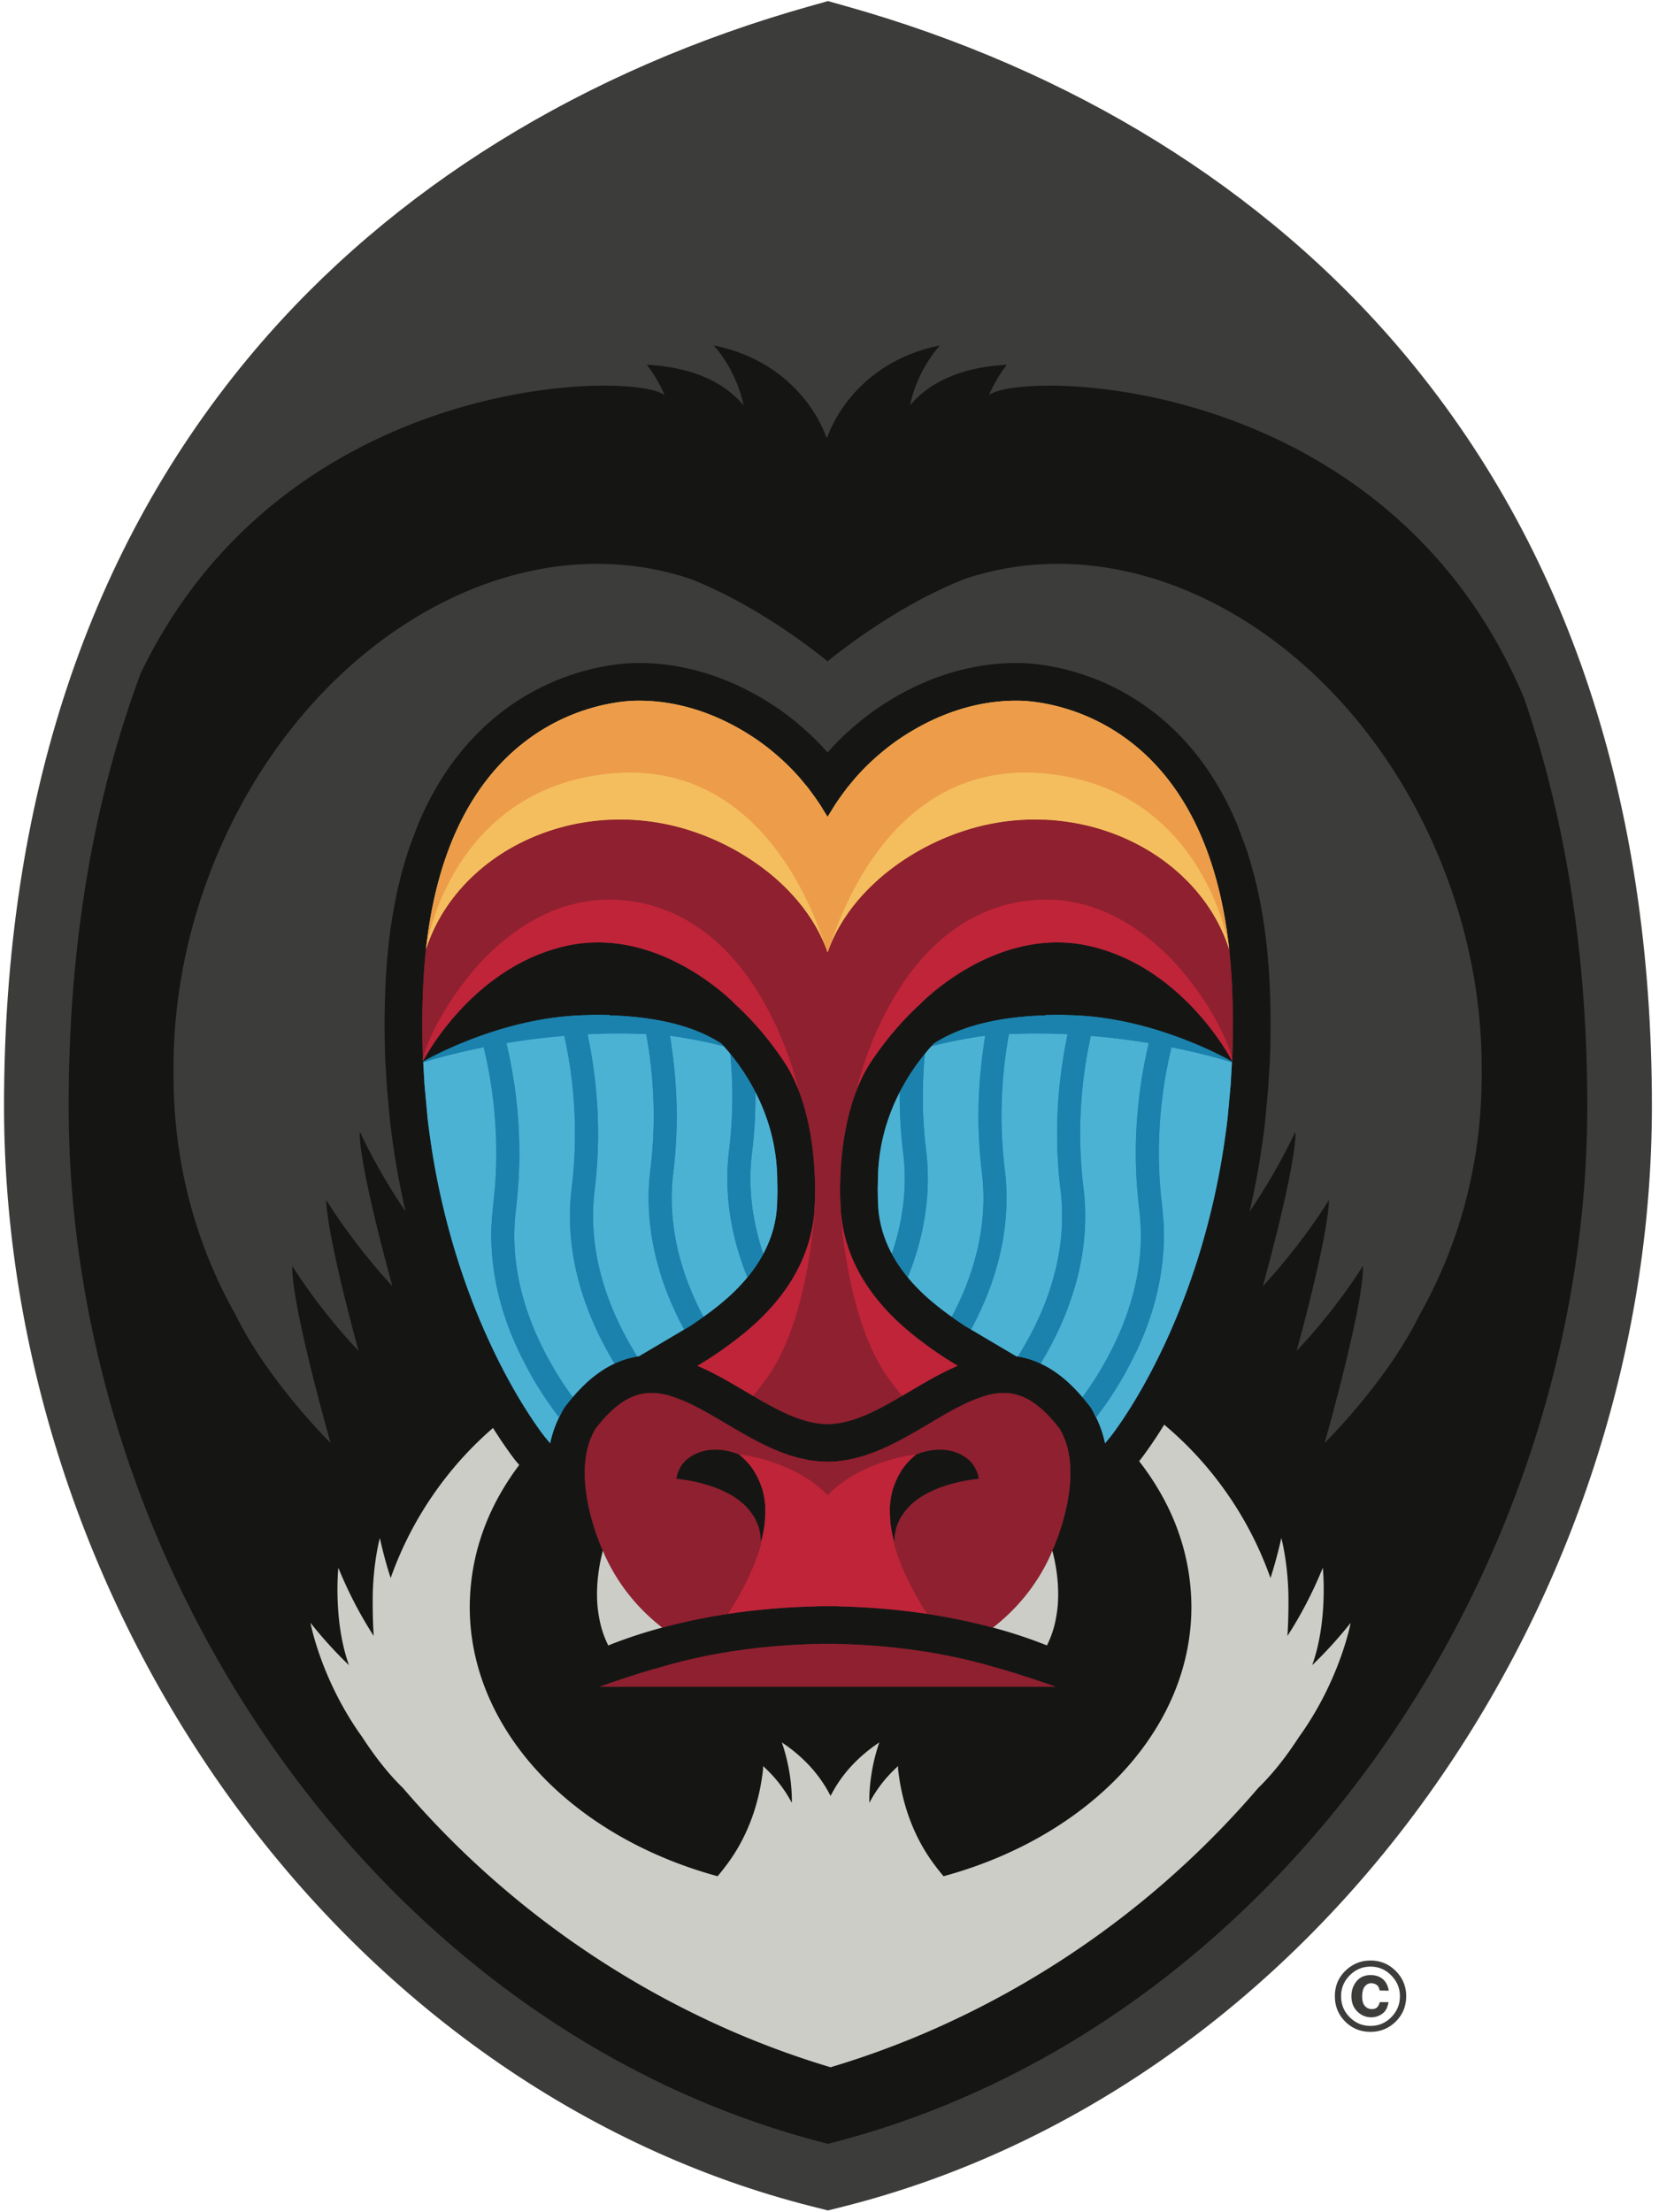 <svg xmlns="http://www.w3.org/2000/svg" width="0.75em" height="1em" viewBox="0 0 256 343"><path d="M125.822 340.082c-34.877-8.796-66.623-31.141-89.39-62.914C14.285 246.262 2.09 208.727 2.09 171.482c0-46.772 12.914-85.74 38.382-115.823C61.411 30.936 90.854 12.707 125.617 2.94l2.144-.601l2.145.601c34.762 9.766 64.203 27.994 85.141 52.718c25.472 30.082 38.387 69.05 38.387 115.823c0 37.249-12.197 74.784-34.344 105.686c-22.762 31.773-54.507 54.116-89.388 62.914l-1.941.49l-1.939-.49" fill="#151614"/><path d="M160.113 260.513a152.681 152.681 0 0 0-5.558-1.753l-.01.012l-2.85-.81a87.919 87.919 0 0 0-9.205-1.923l-.194-.029l-.653-.096c-3.592-.518-7.62-.897-12.063-1.004l-.098-.002l-.096-.003l-.427-.027h-2.512l-.427.027l-.094.003l-.097.002c-4.443.107-8.47.486-12.067 1.004l-.65.096l-.197.029a88.09 88.09 0 0 0-9.205 1.922l-2.85.811l-.009-.012c-2.063.606-3.93 1.207-5.558 1.753c-1.03.347-1.971.673-2.808.963l-.084.033h70.607l-.083-.033c-.838-.29-1.778-.616-2.812-.963" fill="#8F202F"/><path d="M151.153 229.292l-.059.007l-.073.01a26.114 26.114 0 0 0-5.048 1.065c-.015.004-.024.01-.038.015a.053.053 0 0 0-.023.009c-.12.038-.239.074-.357.115c-.082.032-.17.065-.257.096c-.39.14-.778.298-1.17.471c0 0-.002.002-.006.002h-.003a16.363 16.363 0 0 0-1.465.745c-1.147.671-2.179 1.52-2.984 2.573c-.021.023-.037.053-.06.078c-.107.149-.213.302-.315.459c-.046.068-.097.13-.139.198c-.016.029-.036.05-.055.08l-.102.165l-.044.08l-.053.124l-.009.019c-.02.064-.048.132-.08.2a7.12 7.12 0 0 0-.392.924a8.385 8.385 0 0 0-.36 2.492c-.32-1.17-.556-2.349-.653-3.509c-.015-.159-.008-.315-.01-.473l-.005-.084v-.036a16.55 16.55 0 0 1-.035-.639v-.329c0-.137 0-.27.003-.403s.01-.27.019-.4c.02-.304.069-.6.11-.895c.077-.504.176-1 .316-1.484c.074-.255.172-.507.26-.756c.003-.006.008-.013.008-.017a10.65 10.65 0 0 1 .839-1.77c.164-.275.314-.553.51-.812c.107-.148.217-.306.34-.45c.23-.28.477-.554.745-.818c.015-.02.034-.034.053-.051c.253-.252.522-.495.816-.733l.006-.006l.007-.009c.004 0 .005-.006.005-.006h.006l.011-.012h.001v-.005l.029-.017c.346-.15.705-.266 1.06-.37a9.842 9.842 0 0 1 1.73-.337a8.064 8.064 0 0 1 2.85.208c.14.035.273.086.407.133a6.106 6.106 0 0 1 1.743.9a4.725 4.725 0 0 1 1.657 2.202c.007.019.017.035.022.051c.11.302.201.613.254.926l.007.074h-.02zm-15.208-4.539l.005-.006h.002l-.007.006zm-2.204.837h-.01l.086-.027l-.076.027zm-6.036 6.206v-.006c.033-.03.063-.057.093-.088a.979.979 0 0 0-.093.094zm-.004-.004c-.03-.03-.061-.057-.089-.09c.029.031.062.057.09.088v.002zm-9.652 2.686c-.009.214-.02.422-.035.639v.018l-.002.018l-.004.084c0 .158.004.314-.01.473c-.098 1.16-.333 2.34-.647 3.509c-.007-.906-.126-1.737-.366-2.492a7.11 7.11 0 0 0-.389-.925a1.756 1.756 0 0 1-.083-.2l-.009-.018l-.051-.125l-.047-.079l-.1-.165c-.02-.03-.04-.051-.054-.08c-.042-.067-.095-.13-.137-.198a6.606 6.606 0 0 0-.324-.459c-.015-.025-.034-.055-.05-.078c-.81-1.052-1.842-1.902-2.99-2.573a16.201 16.201 0 0 0-1.445-.735c-.007-.001-.012-.006-.018-.01h-.008a15.968 15.968 0 0 0-1.172-.473l-.257-.096c-.119-.04-.235-.077-.354-.115a.134.134 0 0 0-.023-.01c-.017-.004-.026-.01-.04-.014a26.058 26.058 0 0 0-5.05-1.066l-.072-.01l-.055-.006h-.021l.005-.074c.053-.313.144-.624.255-.926c.003-.016.013-.032.022-.05a4.68 4.68 0 0 1 1.656-2.202a6.087 6.087 0 0 1 1.742-.901c.137-.047.272-.098.408-.133c.892-.238 1.864-.304 2.851-.208a9.849 9.849 0 0 1 1.73.337c.356.104.714.22 1.063.37l.023.017l.003.005l.015.012c.002 0 .002.006.005.006c.003.005.006.007.01.009a10.545 10.545 0 0 1 .821.739c.019.017.04.032.054.05c.269.265.517.539.745.819c.124.144.231.302.339.45c.197.26.345.537.512.811c.34.57.608 1.165.837 1.771c.002.004.002.01.007.017c.09.249.188.501.262.756c.138.484.24.98.315 1.484c.047.296.092.59.11.895c.013.13.014.267.02.4c.003.134 0 .266 0 .403v.047l.003.223v.06zm45.381-13.268c-.764-.973-1.503-1.78-2.214-2.434a12.786 12.786 0 0 0-1.942-1.519a8.586 8.586 0 0 0-2.177-.985a7.41 7.41 0 0 0-2.092-.29c-.817 0-1.667.125-2.574.361c-.135.034-.28.086-.415.13c-.132.043-.256.076-.386.12c-.465.15-.941.338-1.43.54c-.101.04-.203.084-.308.128c-.411.176-.826.366-1.243.574a36.64 36.64 0 0 0-1.04.529l-.014.008c-.11.057-.222.112-.334.172c-.156.085-.318.177-.475.265a.583.583 0 0 0-.066.037c-.085.044-.168.091-.256.138a.864.864 0 0 1-.076.045c-1.067.6-2.166 1.255-3.294 1.924c-.49.288-.988.58-1.49.872c-.074.04-.144.081-.22.124c0 .002-.004.004-.004.004c-.134.078-.27.154-.403.233a.823.823 0 0 1-.074.04a2.165 2.165 0 0 0-.1.056c-.145.084-.292.167-.439.247c-.04.025-.078.045-.116.068a.043.043 0 0 1-.015.007c-.004.002-.01.002-.012.006a33.158 33.158 0 0 1-.824.452c-.027.017-.058.03-.086.047a.23.23 0 0 1-.048.024c-.033.016-.058.033-.088.047c-.005.004-.011.004-.014.01c-.124.064-.24.127-.363.19c-.164.088-.326.176-.494.26c-.107.056-.226.11-.335.165a40.15 40.15 0 0 1-1.605.756l-.135.064c-.057.022-.106.049-.162.069c-.022.01-.042.023-.065.031c-.015.006-.03.014-.05.02c-.02.013-.039.017-.055.027l-.447.18c-.238.097-.474.195-.707.281a29.82 29.82 0 0 1-.92.32a5.68 5.68 0 0 1-.223.08c-.038.009-.075.026-.111.037c-.084.028-.164.057-.247.083c-.093.029-.189.054-.28.078c-.01.002-.018.002-.023.004c-.126.036-.255.07-.38.106c-.123.035-.246.07-.371.1a.261.261 0 0 1-.053.016c-.01 0-.02.007-.024.007c-.301.077-.609.137-.92.201c-.157.034-.32.072-.478.099c-.082.014-.162.03-.246.042c-.213.035-.43.058-.646.086c-.202.023-.402.055-.604.077c-.29.03-.591.034-.89.045c-.187.01-.378.032-.568.032v.004h-.11v-.004c-.192 0-.378-.021-.572-.032c-.297-.011-.593-.015-.889-.045c-.202-.022-.403-.054-.603-.077c-.217-.028-.434-.051-.648-.086c-.079-.012-.164-.028-.244-.042c-.161-.027-.319-.065-.479-.099c-.307-.064-.613-.124-.918-.201c-.01 0-.017-.007-.023-.007a.27.27 0 0 1-.054-.016c-.125-.03-.25-.065-.375-.1c-.124-.036-.252-.07-.377-.106c-.006-.002-.014-.002-.017-.004c-.092-.024-.19-.05-.283-.078c-.083-.026-.166-.055-.25-.083c-.034-.01-.075-.028-.11-.037a5.87 5.87 0 0 1-.227-.08a8.388 8.388 0 0 1-.256-.087c-.22-.074-.44-.152-.657-.233c-.235-.086-.474-.184-.712-.281c-.146-.06-.295-.12-.447-.18c-.018-.01-.034-.014-.052-.027a.933.933 0 0 1-.052-.02c-.022-.008-.043-.02-.064-.031c-.055-.02-.11-.047-.161-.07l-.138-.063c-.54-.24-1.076-.493-1.603-.756c-.11-.056-.229-.11-.338-.165c-.163-.084-.325-.172-.493-.26c-.118-.063-.24-.126-.357-.19c-.007-.006-.016-.006-.02-.01l-.088-.047c-.013-.007-.032-.014-.045-.024c-.03-.017-.061-.03-.09-.047l-.024-.013a31.094 31.094 0 0 1-.795-.439c-.006-.004-.008-.004-.014-.006c-.003-.002-.01-.003-.013-.007c-.038-.023-.077-.043-.119-.068a16.19 16.19 0 0 1-.437-.247a2.272 2.272 0 0 1-.102-.055l-.074-.04c-.135-.08-.269-.156-.4-.234c0 0-.006-.002-.006-.004c-.073-.043-.148-.084-.219-.124a190.76 190.76 0 0 1-1.49-.872c-1.13-.669-2.229-1.324-3.297-1.924c-.022-.014-.05-.029-.078-.045l-.252-.138c-.023-.015-.044-.026-.066-.037c-.16-.088-.318-.18-.475-.265c-.114-.06-.225-.115-.336-.172l-.01-.008a43.975 43.975 0 0 0-1.04-.529a25.466 25.466 0 0 0-2.985-1.242c-.126-.044-.255-.077-.384-.12c-.138-.044-.276-.096-.415-.13c-.907-.236-1.759-.36-2.576-.36a7.4 7.4 0 0 0-2.089.289c-.696.2-1.413.51-2.176.985a12.8 12.8 0 0 0-1.946 1.519c-.71.655-1.45 1.461-2.212 2.434c-.08.1-.152.194-.233.297c-4.37 7.193 1.12 18.924 1.12 18.924c.115.265.217.542.34.806c2.07 4.513 5.015 7.955 8.1 10.508c.257.214.51.413.77.606l.089-.024a93.185 93.185 0 0 1 9.988-2.08l.11-.018a102.15 102.15 0 0 1 7.26-.833c1.968-.163 4.02-.274 6.165-.325c.215-.013.419-.03.637-.036h2.763c.215.006.424.023.634.036c2.146.051 4.196.162 6.166.325c2.573.204 5.002.49 7.26.833l.11.018a92.909 92.909 0 0 1 9.989 2.08l.086.024c.26-.193.515-.392.77-.606c3.087-2.553 6.029-5.995 8.105-10.508c.119-.264.22-.54.337-.806c0 0 5.49-11.731 1.12-18.924c-.077-.103-.156-.197-.233-.297z" fill="#8F202F"/><path d="M190.517 155.893a143.55 143.55 0 0 0-.13-3.552v-.016a92.919 92.919 0 0 0-.406-5.083l-.003-.009c-1.363-4.308-3.896-8.202-7.286-11.401a30.654 30.654 0 0 0-6.15-4.488c-4.383-2.452-9.518-3.988-15.081-4.247c-.148-.005-.296 0-.445-.005a37.987 37.987 0 0 0-1.918-.019a34.88 34.88 0 0 0-6.445.738a34.59 34.59 0 0 0-2.633.652c-4.765 1.381-9.36 3.755-13.201 6.852l-.059.042a33.846 33.846 0 0 0-2.738 2.478l-.013.014c-.242.242-.476.488-.706.741l-.143.147c-.19.214-.374.427-.56.639l-.01.01l-.24.273c-.157.19-.307.378-.454.563c-.106.135-.213.26-.308.385c-.126.166-.252.335-.376.502c-.116.157-.23.317-.345.474c-.102.148-.196.291-.298.44c-.124.184-.257.37-.379.559c-.077.13-.158.259-.232.39c-.134.207-.261.42-.386.633c-.07.118-.132.24-.201.365c-.12.22-.25.447-.368.675c-.062.121-.113.242-.173.357c-.113.238-.232.472-.343.712c-.052.118-.097.242-.154.36c-.054.13-.107.27-.168.402c-.044.109-.092.214-.135.322c-.052.128-.094.254-.139.383c-.065.17-.13.343-.186.518v-.002v.001l-.002.001v.002l-.002.003v-.014c-.064-.17-.121-.343-.186-.509c-.047-.13-.088-.255-.139-.383a11.86 11.86 0 0 0-.137-.322c-.057-.133-.111-.272-.165-.402c-.053-.118-.102-.242-.155-.36c-.107-.24-.227-.474-.34-.712c-.064-.115-.116-.236-.174-.357c-.12-.228-.25-.454-.37-.675c-.067-.125-.13-.247-.202-.365c-.123-.213-.25-.426-.385-.634c-.075-.13-.156-.26-.232-.39c-.122-.189-.254-.374-.379-.558c-.097-.149-.196-.292-.299-.44c-.108-.157-.229-.317-.345-.474a56.624 56.624 0 0 0-.372-.502c-.1-.126-.207-.25-.31-.385c-.148-.185-.299-.374-.455-.563l-.242-.274l-.008-.01c-.185-.211-.366-.424-.561-.638l-.143-.147c-.228-.253-.46-.5-.705-.74l-.01-.015a34.597 34.597 0 0 0-2.74-2.478l-.06-.042c-3.843-3.097-8.436-5.47-13.202-6.852a34.81 34.81 0 0 0-2.632-.652a34.847 34.847 0 0 0-6.443-.738a38.11 38.11 0 0 0-1.92.019c-.149.005-.293 0-.447.005c-5.56.26-10.692 1.795-15.08 4.247a30.707 30.707 0 0 0-6.149 4.488c-3.39 3.199-5.923 7.093-7.288 11.401l-.002.009a89.012 89.012 0 0 0-.403 5.083v.016c-.065 1.196-.1 2.381-.129 3.552a121.07 121.07 0 0 0-.037 3.239l.002.268v.301c0 .13 0 .261.003.391v.156c.014 1.271.039 2.54.09 3.779l.003.074v.071l.003.002v.114l.013.22v.022l.003-.007l.004-.006l.022-.051c.026-.046.047-.087.093-.165l.019-.038l.002-.007l.031-.05l.057-.105l.002-.004l.005-.015a38.181 38.181 0 0 1 2.51-3.835l.006-.01c.279-.382.583-.776.909-1.189c.296-.367.6-.742.924-1.13c.066-.073.135-.15.2-.225c.333-.378.676-.764 1.038-1.153a37.746 37.746 0 0 1 4.42-4.079c1.979-1.545 4.23-2.981 6.785-4.1a28.365 28.365 0 0 1 4.947-1.654c7.349-1.7 13.965.559 18.764 3.257a38.162 38.162 0 0 1 4.682 3.117a34.655 34.655 0 0 1 2.77 2.391l.065.1a43.97 43.97 0 0 1 3.13 3.13a49.48 49.48 0 0 1 4.732 6.12a20.826 20.826 0 0 1 1.725 3.258c.148.339.29.677.426 1.035c1.434 3.736 2.35 8.477 2.499 13.906c.014.512.03 1.018.03 1.538c0 .109-.007.212-.007.317c0 .077 0 .16-.003.24l-.002.045l-.004.14l.012-.14l.003-.045v.045l-.01.14l-.005.175a42.174 42.174 0 0 1-.116 2.661l-.003.04l-.006.033a23.345 23.345 0 0 1-1.01 4.886a24.267 24.267 0 0 1-1.804 4.205c-.235.43-.478.852-.735 1.268l-.014.02c-1.389 2.244-3.084 4.238-4.936 6.026c-1.102 1.063-2.267 2.034-3.459 2.963a62.785 62.785 0 0 1-4.666 3.29l-.084.028c-.154.121-.599.394-1.094.686c-.097.059-.2.119-.303.176l.002.003c.104.042.207.096.31.14c.424.183.84.375 1.257.575c.106.053.217.102.329.154c.356.178.707.366 1.058.552a.32.32 0 0 1 .053.028c.009.005.016.01.022.01v.003c.154.08.314.157.465.24l.086.045c.023.01.046.03.068.039c.21.11.418.227.625.344c.29.16.577.33.86.493c.382.222.765.437 1.14.66c.682.401 1.35.795 2.022 1.187c.103.065.213.125.314.19l.26.145c.549.322 1.093.633 1.635.935c.11.06.224.132.336.191c.261.143.517.274.775.41c.276.145.554.298.826.437c.089.045.175.084.263.129c.471.232.94.454 1.403.653c.04.018.08.039.12.055l.05.022c.12.051.235.094.356.143c.185.078.377.15.562.225c.19.069.383.135.57.202c.075.024.15.05.22.08c.03.01.062.014.086.024c.283.091.558.174.836.249c.074.018.148.04.224.06c.252.064.502.122.752.169c.101.022.203.045.304.062c.198.035.39.06.586.084c.15.02.299.045.447.06c.086.004.168.004.257.012c.214.016.43.033.647.033h.027c.005 0 .016.006.025.006h.004c.01 0 .016-.006.025-.006h.021c.219 0 .436-.017.658-.033c.083-.008.169-.008.252-.012c.147-.015.3-.04.45-.06c.192-.024.385-.05.584-.084c.098-.017.2-.04.305-.062c.25-.047.5-.105.75-.17c.076-.018.152-.041.227-.06c.274-.074.55-.157.833-.248c.027-.01.054-.014.083-.025c.077-.028.15-.055.223-.08c.188-.066.38-.132.568-.2c.188-.075.38-.148.563-.226c.12-.049.237-.092.357-.143l.051-.022c.042-.016.08-.037.118-.055c.465-.199.933-.421 1.406-.653c.087-.045.172-.084.262-.129c.273-.139.55-.292.824-.436c.258-.137.515-.268.773-.411c.113-.059.228-.13.342-.191a99.27 99.27 0 0 0 1.635-.935c.086-.05.169-.094.255-.146c.104-.064.214-.124.319-.189c.668-.392 1.34-.786 2.019-1.188c.376-.222.756-.437 1.138-.66c.285-.162.571-.331.863-.492c.208-.117.415-.233.625-.344c.026-.01.043-.028.07-.039l.084-.045c.154-.083.31-.16.463-.24l.004-.002c.007 0 .01-.006.018-.01a.304.304 0 0 1 .055-.029c.353-.186.705-.374 1.062-.552c.107-.052.215-.1.326-.154c.414-.2.834-.392 1.255-.576l.109-.049c.064-.03.132-.063.2-.09l.001-.003l-.303-.176c-.49-.292-.935-.565-1.089-.686l-.083-.028a62.401 62.401 0 0 1-4.67-3.29c-1.191-.929-2.358-1.9-3.46-2.963c-1.851-1.788-3.548-3.782-4.931-6.027l-.018-.019a24.587 24.587 0 0 1-2.538-5.473a23.411 23.411 0 0 1-1.01-4.886l-.006-.032l-.002-.041a42.997 42.997 0 0 1-.118-2.661l-.004-.176l-.013-.139v-.045l.002.045l.015.14v-.14l-.004-.045c-.003-.08-.003-.163-.003-.24c-.002-.105-.01-.208-.01-.317c0-.52.017-1.026.032-1.538c.146-5.43 1.063-10.17 2.498-13.906c.136-.358.281-.696.424-1.035c.522-1.21 1.1-2.304 1.725-3.258a49.793 49.793 0 0 1 4.735-6.12a43.516 43.516 0 0 1 3.127-3.13l.07-.1a34.217 34.217 0 0 1 2.771-2.391a37.645 37.645 0 0 1 4.68-3.117c4.794-2.698 11.416-4.957 18.765-3.257c1.752.41 3.404.979 4.944 1.655c2.555 1.118 4.808 2.554 6.784 4.1a38.038 38.038 0 0 1 4.424 4.078c.36.389.707.775 1.035 1.153c.064.074.136.152.199.226a45.573 45.573 0 0 1 1.838 2.319l.002.01a37.998 37.998 0 0 1 2.51 3.834l.002.015l.007.004l.055.106l.03.049l.003.007l.019.038c.047.078.067.119.092.165l.028.051l.003.006v-.014l.011-.22v-.115l.007-.002v-.145c.05-1.24.076-2.508.088-3.78v-.155c.004-.13.004-.261.004-.39l.002-.25v-.32c.003-1.064-.009-2.144-.033-3.24" fill="#8F202F"/><path d="M189.972 147.14c-3.804-34.659-26.368-38.136-31.816-38.47c-.394-.015-.786-.029-1.177-.029h-.005c-6.723 0-12.99 2.402-18.31 6.045a34.721 34.721 0 0 0-2.209 1.662l-.06.042l-.24.21a35.645 35.645 0 0 0-4.049 3.91c-.29.33-.57.676-.85 1.016c-.142.171-.284.337-.427.509c-.248.318-.486.648-.732.976a42.58 42.58 0 0 0-1.252 1.797c-.177.274-.344.56-.516.84c-.187.295-.374.588-.55.888l-.074.125l-.078-.125c-.176-.3-.363-.593-.552-.888c-.169-.28-.337-.566-.513-.84a41.706 41.706 0 0 0-1.256-1.797c-.24-.328-.48-.658-.73-.976c-.137-.172-.286-.338-.427-.51c-.28-.339-.563-.685-.848-1.015a36.317 36.317 0 0 0-4.044-3.91l-.247-.21l-.054-.042a37.067 37.067 0 0 0-2.214-1.662c-5.32-3.643-11.588-6.045-18.31-6.045h-.006c-.39 0-.783.014-1.176.03c-5.444.333-28.01 3.81-31.816 38.468l-.008.094c1.365-4.308 3.899-8.202 7.288-11.401a30.707 30.707 0 0 1 6.149-4.488c4.388-2.452 9.52-3.988 15.08-4.247c.154-.005.298 0 .447-.005a38.11 38.11 0 0 1 1.92-.019c2.21.046 4.364.301 6.443.738a34.81 34.81 0 0 1 2.632.652c4.766 1.381 9.36 3.755 13.203 6.852l.06.042a34.597 34.597 0 0 1 2.74 2.478l.01.014c.244.242.476.488.704.741l.143.147c.195.214.376.427.56.639l.01.01l.24.273c.157.19.308.378.455.563c.104.135.21.26.311.385c.125.166.25.335.372.502c.116.157.237.317.345.474c.103.148.202.291.3.44c.124.184.256.37.378.559c.076.13.157.259.232.39c.134.207.262.42.385.633c.072.118.135.24.203.365c.119.22.248.447.37.675c.057.121.11.242.173.357c.113.238.233.472.34.712c.053.118.102.242.155.36c.054.13.108.27.165.402c.048.109.093.214.137.322c.051.128.092.254.14.383c.064.166.121.339.185.51v.013l.002-.003v-.002l.001-.002h.001v-.007c.065-.17.125-.343.186-.509c.045-.13.087-.255.14-.383c.042-.108.09-.213.134-.322c.06-.133.114-.272.168-.402c.057-.118.102-.242.154-.36c.11-.24.23-.474.343-.712c.06-.115.111-.236.173-.357c.117-.228.248-.454.368-.675c.069-.125.132-.247.2-.365c.126-.213.253-.426.387-.634c.074-.13.155-.26.232-.39c.122-.189.255-.374.38-.558c.1-.149.195-.292.297-.44c.114-.157.229-.317.345-.474c.124-.167.25-.336.376-.502c.095-.126.202-.25.308-.385c.147-.185.297-.374.454-.563l.24-.274l.01-.01c.186-.211.37-.424.56-.638l.143-.147c.23-.253.464-.5.706-.74l.013-.015a33.846 33.846 0 0 1 2.738-2.478l.059-.042c3.841-3.097 8.436-5.47 13.201-6.852a34.59 34.59 0 0 1 2.633-.652a34.88 34.88 0 0 1 6.445-.738c.631-.013 1.274 0 1.918.019c.15.005.297 0 .445.005c5.563.26 10.698 1.795 15.082 4.247a30.654 30.654 0 0 1 6.149 4.488c3.39 3.199 5.923 7.093 7.286 11.401l-.006-.094" fill="#F4BE5E"/><path d="M75.067 160.525h-.003l.003-.003v.003zm-1.866 2.164v-.004l.009-.007l-.009.01zm46.699 20.489c0-5.514-1.495-10.166-3.392-13.851a33.695 33.695 0 0 0-3.892-5.925a36.856 36.856 0 0 0-1.387-1.596c-.003 0-.005-.005-.012-.006l-.097-.058c-2.197-1.407-5.086-2.64-9.019-3.428c-1.915-.385-4.075-.667-6.519-.81a61.788 61.788 0 0 0-1.713-.079l-.015-.047c-.128-.003-.253-.003-.385-.003c-.432 0-.858-.031-1.292-.031l-.25.007c-.513.004-1.023.024-1.537.045a46.393 46.393 0 0 0-7.387.75c-2.29.417-4.462.971-6.45 1.58c-.88.272-1.723.55-2.527.835l-.389.14c-.893.32-1.731.647-2.509.968c-.46.188-.9.37-1.32.555l-.024.01c-.096.043-.188.083-.278.125a53.293 53.293 0 0 0-2.816 1.328v.001a6.948 6.948 0 0 0-.333.175h-.007c-.144.072-.27.142-.395.205c-.156.084-.293.158-.41.224a3.454 3.454 0 0 0-.224.12l-.003.002c-.077.041-.14.08-.184.103l-.13.071v.003l.009-.003l-.004.009h-.011l-.004.004v.008l.004.028l.005.074l.193 3.395l.099 1.094l.029.286l.351 3.836c.145 1.3.32 2.57.508 3.827l.154 1.049a116.674 116.674 0 0 0 4.373 18.237c3.235 9.849 7.129 17.133 9.871 21.559c.114.18.227.364.338.537c.4.632.771 1.196 1.107 1.698v.002l.285.42c.18.26.348.509.506.719c.212.308.4.567.56.786l.418.55l.093.118l.009-.007c.26.337.53.66.79.96c.017-.093.03-.182.052-.279c.268-1.167.666-2.359 1.22-3.524l-.519-.664l.002-.004l.517.668c.151-.333.327-.664.513-.99c.092-.17.175-.343.278-.508l.164-.27l.189-.247c.175-.23.276-.344.28-.353l.033-.045c.255-.32.508-.628.763-.928a24.977 24.977 0 0 1 2.033-2.136v-.005c.911-.84 1.84-1.573 2.84-2.196l-.005.002l.005-.004a14.012 14.012 0 0 1 3.647-1.638h.008c.49-.144.985-.246 1.485-.33l.254-.04l7.017-4.149l.885-.52c.71-.464 1.411-.95 2.105-1.445c.55-.392 1.092-.788 1.622-1.203l.011-.007a37.35 37.35 0 0 0 2.982-2.545l.008-.009a28.19 28.19 0 0 0 2.201-2.37a21.99 21.99 0 0 0 1.815-2.52l.083-.131c.171-.287.345-.578.51-.882c.019-.035.031-.07.052-.105c.52-.979.969-2.004 1.317-3.085c.375-1.17.633-2.386.757-3.668c.06-.737.089-1.484.1-2.26l.004-.038v-.034l.004-.12h-.004v-.199l.007-.084v-.156l.003-.237c0-.388-.01-.827-.025-1.337v-.004z" fill="#1B82AD"/><path d="M110.096 202.956l-.01.006l-.004.003l.014-.01" fill="#1B82AD"/><path d="M162.36 212.298l-.005-.002v.002h.004" fill="#1B82AD"/><path d="M182.204 162.689l-.007-.01l.007.006v.004zm-1.863-2.164v-.003l.003.003h-.003zm10.066 4.072h-.009l-.002-.009l.008.003v-.003l-.131-.07l-.181-.104l-.006-.002c-.064-.036-.138-.078-.226-.12c-.117-.066-.25-.14-.406-.224c-.126-.063-.255-.133-.397-.205h-.006a53.608 53.608 0 0 0-3.15-1.504l-.28-.125l-.023-.01a50.582 50.582 0 0 0-1.322-.555a55.892 55.892 0 0 0-2.509-.968a66.362 66.362 0 0 0-2.913-.976a57.153 57.153 0 0 0-6.448-1.579a46.4 46.4 0 0 0-7.388-.75c-.511-.02-1.028-.04-1.536-.045l-.25-.007c-.436 0-.865.031-1.294.031c-.131 0-.259 0-.388.003l-.009.047c-.593.02-1.16.045-1.717.079c-2.444.143-4.603.425-6.514.81c-3.938.788-6.828 2.021-9.024 3.428l-.1.058c-.004.001-.006.006-.008.006c-.122.13-.244.268-.37.407c-.326.364-.668.76-1.017 1.19a33.872 33.872 0 0 0-3.894 5.924c-1.892 3.685-3.39 8.337-3.39 13.85v.005c-.012.51-.028.949-.028 1.337c.004.036.004.106.009.237v.156l.007.084v.199h-.007l.007.12v.073c.012.775.04 1.522.1 2.259c.124 1.282.386 2.498.758 3.668a18.56 18.56 0 0 0 1.319 3.085c.017.035.032.07.05.105c.167.304.34.595.512.882l.08.13c.54.874 1.149 1.712 1.814 2.52c.675.823 1.416 1.61 2.205 2.371l.007.009c.891.86 1.897 1.702 2.989 2.548l-.017-.01l.02.014a60.72 60.72 0 0 0 3.73 2.648l.88.52l7.02 4.149l.258.04c.495.084.994.186 1.482.33h.007a13.92 13.92 0 0 1 2.027.764c.542.253 1.078.538 1.601.866l.016.008l.002.002a18.952 18.952 0 0 1 2.84 2.196l.001.005c.692.64 1.364 1.355 2.03 2.136c.27.314.532.635.799.973c.007.009.103.123.28.353l.19.247l.162.27c.102.165.185.337.28.508c.184.326.358.657.511.99l.517-.668v.004l-.517.664a17.33 17.33 0 0 1 1.22 3.524c.021.097.033.186.057.278c.255-.298.522-.622.787-.959l.008.007l.09-.118a33.093 33.093 0 0 0 .984-1.336c.152-.21.32-.46.499-.719l.287-.42v-.002a75.35 75.35 0 0 0 1.11-1.698c.107-.173.22-.357.334-.537c2.746-4.426 6.637-11.71 9.873-21.56a116.57 116.57 0 0 0 4.37-18.236c.053-.347.106-.698.156-1.05c.187-1.256.361-2.526.51-3.826l.353-3.836l.024-.286l.1-1.094l.086-1.53l.108-1.865l.003-.074l.004-.028v-.008l-.004-.004z" fill="#1B82AD"/><path d="M127.76 332.395c-69.368-17.496-117.743-88.44-117.743-160.913c0-25.76 4.066-47.976 11.148-67.034c22.453-46.819 76.572-46.968 81.261-43.186c0 0-.83-2.21-2.752-4.708c5.854.305 11.362 2.001 15.013 6.288c0 0-.89-5.081-4.65-9.296c13.585 2.778 17.255 13.605 17.447 14.202v.03h.197v-.027c.172-.533 3.82-11.418 17.45-14.205c-3.762 4.215-4.653 9.296-4.653 9.296c3.653-4.287 9.159-5.983 15.014-6.288c-1.923 2.498-2.753 4.708-2.753 4.708c4.816-3.885 61.752-3.617 83 47.073c6.223 18.175 9.765 39.117 9.765 63.147c0 72.473-48.375 143.417-117.743 160.913zm88.882-278.086c-21.208-25.042-51.005-43.5-86.17-53.379L127.76.168l-2.71.762c-35.166 9.878-64.964 28.337-86.173 53.379C13.082 84.776 0 124.196 0 171.482c0 37.68 12.337 75.647 34.732 106.904c23.052 32.17 55.218 54.804 90.58 63.723l2.449.618l2.452-.618c35.357-8.92 67.528-31.554 90.575-63.723c22.4-31.257 34.736-69.225 34.736-106.904c0-47.286-13.085-86.706-38.882-117.173z" fill="#3C3C3A"/><path d="M224.057 136.905c-12.92-35.87-46.337-56.752-75.055-47.15c-9.66 3.775-18.225 10.294-21.297 12.774c-3.069-2.48-11.636-9-21.292-12.773c-28.723-9.603-62.136 11.28-75.06 47.149c-3.56 9.885-5.167 19.886-5.069 29.42c-.005.2-.007.398-.007.603c0 .352.012.703.017 1.05a75.504 75.504 0 0 0 .127 3.417c.682 11.82 4.06 22.866 9.495 32.484c1.174 2.387 2.57 4.702 4.027 6.864c.224.335.449.658.674.986c.17.245.346.484.52.727a85.318 85.318 0 0 0 3.007 3.968c3.527 4.4 6.498 7.307 6.498 7.307s-6.124-21.445-5.945-27.445c4.77 7.545 10.275 13.15 10.275 13.15s-4.806-17.282-5.02-23.395c4.733 7.573 10.268 13.372 10.268 13.372s-4.977-17.792-5.08-23.71l.085-.117c2.59 5.485 5.557 10.084 7.04 12.264a124.987 124.987 0 0 1-1.699-8.745l-.002-.023c-.058-.377-.11-.745-.16-1.098l.004.027c-.196-1.299-.38-2.635-.54-4.027l-.012-.133l-.35-3.803l-.027-.287l-.002-.032l-.098-1.092l-.017-.204l-.085-1.53v.006l-.089-1.567a6.38 6.38 0 0 1-.051-.531h-.002l-.012-.22l-.005-.264c0-.007-.004-.018-.004-.03l-.002-.076v.035c-.051-1.31-.077-2.63-.092-3.958l-.002-.05V159.697l-.001-.047V159.351c0-.045-.005-.118-.005-.22v-.276c0-1.023.014-2.056.037-3.096v-.013c.032-1.192.071-2.416.134-3.679v-.046c.097-1.879.246-3.675.435-5.405c0-.025.003-.043.005-.064c.004-.014.004-.032.004-.048c.625-5.713 1.746-10.732 3.24-15.138l1.298-3.453a47.962 47.962 0 0 1 3.115-6.23c3.715-6.255 8.377-10.564 12.907-13.38a37.051 37.051 0 0 1 8.596-3.932c3.49-1.088 6.375-1.426 8.108-1.532l.153-.01c.37-.009.833-.033 1.382-.033h.005c4.059 0 7.958.73 11.581 1.977c3.628 1.244 6.983 3.006 10.031 5.093l.019.011c.841.581 1.645 1.19 2.413 1.81l.038.027l.064.051l.058.046l.181.148l.246.212a41.468 41.468 0 0 1 4.614 4.472l.025.025s0 .002.004.005v-.005l.022-.025a41.961 41.961 0 0 1 4.619-4.472h-.003l.247-.212l.181-.148a1.43 1.43 0 0 1 .059-.046l.062-.05l.039-.028c.77-.62 1.577-1.229 2.415-1.81l.016-.011c3.05-2.087 6.406-3.849 10.031-5.093c3.623-1.248 7.524-1.977 11.581-1.977h.005c.553 0 1.013.024 1.386.033l.152.01c1.947.12 5.36.534 9.443 1.97a37.053 37.053 0 0 1 13.283 8.17c2.959 2.82 5.752 6.405 8.093 10.86a51.006 51.006 0 0 1 1.902 4.07l1.302 3.451c1.493 4.405 2.615 9.427 3.238 15.144c.005.016 0 .034.005.048c.003.021.005.039.01.064c.182 1.73.332 3.526.43 5.405l.004.046c.061 1.263.1 2.487.13 3.68v.012c.022 1.04.036 2.073.036 3.096V159.45c0 .162-.007.246-.003.25c0 .116 0 .255-.004.417v.18a134.826 134.826 0 0 1-.09 3.866v.016l-.001.069l.002-.028l-.002.035v-.007l-.004.049v.029l-.005.264l-.012.22h-.006a5.96 5.96 0 0 1-.048.53l-.09 1.568v-.006l-.085 1.53l-.017.204l-.1 1.092l-.001.032l-.028.287l-.347 3.803l-.014.133a108.597 108.597 0 0 1-.54 4.027l.007-.027c-.05.353-.104.72-.163 1.098l-.002.023a125.95 125.95 0 0 1-1.701 8.753c1.483-2.178 4.454-6.78 7.049-12.272l.077.117c-.097 5.918-5.07 23.71-5.07 23.71s5.534-5.799 10.265-13.372c-.215 6.113-5.02 23.394-5.02 23.394s5.506-5.604 10.272-13.149c.182 6-5.94 27.445-5.94 27.445s2.968-2.906 6.496-7.307a87.552 87.552 0 0 0 3.011-3.968c.173-.243.344-.482.516-.727c.226-.328.448-.651.674-.986c1.456-2.162 2.853-4.477 4.025-6.864c5.44-9.618 8.813-20.665 9.495-32.484c.01-.201.023-.398.038-.606c.045-.931.077-1.867.09-2.811c.01-.347.02-.698.02-1.05c0-.205-.001-.403-.01-.602c.093-9.535-1.506-19.536-5.07-29.421" fill="#3C3C3A"/><path d="M73.201 162.689l.009-.01l-.009.006v.004" fill="#B4B5B4"/><path d="M75.067 160.525v-.003l-.003.003h.003" fill="#B4B5B4"/><path d="M68.722 131.566l-.022.02l.003-.001l.019-.019" fill="#B4B5B4"/><path d="M119.9 183.178c0-5.514-1.495-10.166-3.392-13.851c.01.635.013 1.282 0 1.937a71.711 71.711 0 0 1-.527 7.514a32.57 32.57 0 0 0-.237 3.374c-.081 4.366.726 8.49 1.993 12.248c.52-.979.969-2.004 1.317-3.085c.375-1.17.633-2.386.757-3.668c.06-.737.089-1.484.1-2.26l.004-.038v-.034l.004-.12h-.004v-.199l.007-.084v-.156l.003-.237c0-.388-.01-.827-.025-1.337v-.004" fill="#4CB2D4"/><path d="M87.758 187.89c.02-1.222.112-2.473.265-3.734a67.11 67.11 0 0 0 .5-7.16a69.75 69.75 0 0 0-1.648-16.388c-3.245.27-6.28.671-8.979 1.121c.147.638.298 1.284.438 1.958c.136.637.263 1.29.383 1.965a73.396 73.396 0 0 1 1.182 14.426a73.654 73.654 0 0 1-.492 7.155l-.016.127l-.012.139v.013l-.002.015l-.006.051v.026l-.004.004c-.016.129-.025.257-.038.39c-.109 1-.178 1.996-.199 2.98c-.08 4.506.772 8.757 2.108 12.616c1.061 3.051 2.423 5.843 3.86 8.312c.242.417.483.837.736 1.235a54.059 54.059 0 0 0 2.345 3.492a24.977 24.977 0 0 1 2.033-2.136v-.005c.911-.84 1.84-1.573 2.84-2.196l-.005.002l.005-.004a15.35 15.35 0 0 1 1.62-.874c-1.7-2.813-3.347-6.06-4.612-9.703c-1.45-4.176-2.391-8.837-2.302-13.827" fill="#4CB2D4"/><path d="M102.261 198.933c-1.444-4.171-2.39-8.839-2.303-13.822c.024-1.227.105-2.474.268-3.74a70.34 70.34 0 0 0 .498-7.156a69.71 69.71 0 0 0-.876-12.308a72.166 72.166 0 0 0-.266-1.572a94.567 94.567 0 0 0-9.101.023c.08.371.16.735.233 1.118a71.87 71.87 0 0 1 .564 3.264c.554 3.664.908 7.799.829 12.32a73.048 73.048 0 0 1-.532 7.516a32.212 32.212 0 0 0-.231 3.38c-.08 4.502.768 8.752 2.103 12.608c.756 2.189 1.675 4.229 2.662 6.126a52.019 52.019 0 0 0 1.982 3.478l.02.03c.025.04.052.088.081.128l.254-.04l7.017-4.149a52.8 52.8 0 0 1-1.743-3.537a46.05 46.05 0 0 1-1.459-3.667" fill="#4CB2D4"/><path d="M73.201 162.689v-.004l.009-.007l-.009.01zm12.808 56.975l-.016.022c-.176-.23-.358-.5-.54-.741a59.525 59.525 0 0 1-2.24-3.257c-.08-.127-.161-.257-.237-.384a49.395 49.395 0 0 1-1.284-2.151c-.241-.422-.472-.877-.708-1.32c-1.157-2.169-2.245-4.524-3.13-7.087c-1.03-2.985-1.802-6.222-2.125-9.646c-.08-.81-.135-1.63-.159-2.46a33.927 33.927 0 0 1-.012-1.728c.017-1.092.096-2.201.22-3.324l.015-.145l.002-.036c.01-.076.011-.15.022-.223v-.015c.018-.132.023-.259.036-.387l.005-.037c.007-.077.013-.152.022-.23c.11-.986.21-1.964.284-2.923c.085-1.219.135-2.414.156-3.575a70.127 70.127 0 0 0-1.391-15.173a69.866 69.866 0 0 0-.553-2.464c-5.764 1.148-9.373 2.331-9.373 2.331l.193 3.395l.099 1.094l.029.286l.351 3.836c.145 1.3.32 2.57.508 3.827l.154 1.049a116.674 116.674 0 0 0 4.373 18.237c3.235 9.849 7.129 17.133 9.871 21.559c.114.18.227.364.338.537c.4.632.771 1.196 1.107 1.698v.002l.285.42c.18.26.348.509.506.719c.212.308.4.567.56.786l.418.55l.093.118l.009-.007c.26.337.53.66.79.96c.017-.093.03-.182.052-.279c.268-1.167.666-2.359 1.22-3.524l-.519-.664l.002-.004l.517.668c.151-.333.327-.664.513-.99c-.083.104-.167.21-.237.314c-.085.124-.149.243-.226.366z" fill="#4CB2D4"/><path d="M114.463 195.905a60.896 60.896 0 0 1-.5-1.527c-1.157-3.77-1.876-7.907-1.797-12.29c.023-1.233.106-2.475.263-3.74a69.537 69.537 0 0 0 .443-11.326a68.084 68.084 0 0 0-.256-3.62c-.35-.43-.693-.825-1.016-1.189a68.342 68.342 0 0 0-3.128-.723a76.69 76.69 0 0 0-3.725-.686c-.387-.061-.78-.118-1.18-.178c-.103-.008-.203-.022-.305-.031c.114.639.202 1.316.295 1.985c.144 1.022.275 2.077.379 3.165c.265 2.663.423 5.5.364 8.535c-.041 2.408-.21 4.92-.52 7.519a31.101 31.101 0 0 0-.24 3.379c-.08 4.502.769 8.749 2.108 12.61c.79 2.292 1.764 4.419 2.805 6.384c.55-.392 1.092-.788 1.622-1.203l.011-.007a37.35 37.35 0 0 0 2.982-2.545l.008-.009a28.19 28.19 0 0 0 2.201-2.37c-.013-.032-.029-.066-.041-.1a38.356 38.356 0 0 1-.773-2.033" fill="#4CB2D4"/><path d="M110.096 202.956l-.01.006l-.004.003l.014-.01" fill="#4CB2D4"/><path d="M162.36 212.298l-.005-.002v.002h.004" fill="#4CB2D4"/><path d="M138.897 171.264c-.01-.655-.01-1.302 0-1.937c-1.892 3.685-3.39 8.337-3.39 13.85v.005c-.012.51-.028.949-.028 1.337c.004.036.004.106.009.237v.156l.007.084v.199h-.007l.007.12v.073c.012.775.04 1.522.1 2.259c.124 1.282.386 2.498.758 3.668a18.56 18.56 0 0 0 1.319 3.085c1.267-3.758 2.07-7.882 1.991-12.248a32.009 32.009 0 0 0-.238-3.374a74.658 74.658 0 0 1-.528-7.514" fill="#4CB2D4"/><path d="M170.313 211.906c1.434-2.469 2.798-5.26 3.854-8.312c1.337-3.859 2.19-8.11 2.107-12.616c-.019-.984-.09-1.98-.196-2.98c-.012-.133-.021-.261-.037-.39l-.004-.004v-.004l-.006-.022l-.001-.051v-.015l-.003-.003l.003-.008l-.003-.002l-.015-.14l-.011-.126a74.319 74.319 0 0 1-.493-7.155a73.072 73.072 0 0 1 1.183-14.426c.118-.675.243-1.328.384-1.965c.14-.674.287-1.32.435-1.958c-2.7-.45-5.734-.85-8.98-1.12c-.081.378-.165.765-.246 1.158a69.66 69.66 0 0 0-.903 22.389c.156 1.261.247 2.512.27 3.734c.089 4.99-.854 9.651-2.308 13.827c-1.26 3.643-2.91 6.89-4.607 9.703c.542.253 1.078.538 1.601.866l.016.008l.002.002a18.952 18.952 0 0 1 2.84 2.196l.001.005c.692.64 1.364 1.355 2.03 2.136a57.206 57.206 0 0 0 2.352-3.492c.246-.398.49-.818.735-1.235" fill="#4CB2D4"/><path d="M164.063 187.955a32.792 32.792 0 0 0-.232-3.379a71.565 71.565 0 0 1-.527-7.516c-.082-4.521.27-8.656.828-12.32c.167-1.13.356-2.226.56-3.264c.076-.383.153-.747.233-1.118a94.497 94.497 0 0 0-9.098-.023a70.015 70.015 0 0 0-1.146 13.88c.041 2.29.2 4.687.503 7.156c.161 1.266.242 2.513.264 3.74c.088 4.983-.86 9.65-2.304 13.822a46.85 46.85 0 0 1-1.456 3.667a50.866 50.866 0 0 1-1.745 3.537l7.02 4.149c.083.014.169.027.257.04c.025-.04.05-.087.076-.128l.02-.03a55.447 55.447 0 0 0 1.985-3.478c.981-1.897 1.904-3.937 2.661-6.126c1.334-3.856 2.179-8.106 2.1-12.609" fill="#4CB2D4"/><path d="M182.204 162.689l-.007-.01l.007.006v.004zm-1.175-.309c-.186.786-.376 1.6-.546 2.464a69.572 69.572 0 0 0-1.398 15.173c.021 1.161.072 2.356.162 3.575c.066.959.17 1.937.278 2.922c.01.079.016.154.025.231l.002.037c.018.128.018.255.04.387v.015c.008.073.012.147.022.223v.036l.012.145c.125 1.123.204 2.232.225 3.324c.01.582.002 1.154-.013 1.727c-.027.831-.082 1.651-.16 2.461c-.324 3.424-1.092 6.661-2.125 9.646c-.886 2.563-1.975 4.918-3.131 7.087c-.236.443-.465.898-.709 1.32c-.42.75-.848 1.464-1.282 2.151c-.076.127-.159.257-.237.384a57.807 57.807 0 0 1-2.242 3.257c-.18.241-.36.51-.539.74l-.016-.021c-.077-.123-.142-.242-.228-.366a3.551 3.551 0 0 0-.232-.314c.184.326.358.657.511.99l.517-.668v.004l-.517.664a17.33 17.33 0 0 1 1.22 3.524c.021.097.033.186.057.278c.255-.298.522-.622.787-.959l.008.007l.09-.118a33.093 33.093 0 0 0 .984-1.336c.152-.21.32-.46.499-.719l.287-.42v-.002a75.35 75.35 0 0 0 1.11-1.698c.107-.173.22-.357.334-.537c2.746-4.426 6.637-11.71 9.873-21.56a116.57 116.57 0 0 0 4.37-18.236c.053-.347.106-.698.156-1.05c.187-1.256.361-2.526.51-3.826l.353-3.836l.024-.286l.1-1.094l.086-1.53l.108-1.865s-3.61-1.183-9.375-2.33z" fill="#4CB2D4"/><path d="M151.63 181.799a73.489 73.489 0 0 1-.525-7.52a73.216 73.216 0 0 1 .365-8.534c.105-1.088.235-2.143.38-3.165c.095-.669.183-1.346.292-1.985c-.1.009-.2.023-.302.03c-.4.061-.795.118-1.181.179a75.832 75.832 0 0 0-3.722.686c-1.17.242-2.207.487-3.13.723c-.325.364-.667.76-1.016 1.19c-.018.172-.036.34-.049.512a59.029 59.029 0 0 0-.204 3.107a70.31 70.31 0 0 0-.059 4.176c.044 2.29.196 4.682.502 7.15c.153 1.265.238 2.507.259 3.74c.08 4.383-.64 8.52-1.798 12.29a53.434 53.434 0 0 1-.497 1.527c-.244.7-.502 1.37-.77 2.032l-.047.1c.675.823 1.416 1.61 2.205 2.371l.007.009c.891.86 1.897 1.702 2.989 2.548l-.017-.01l.02.014c.528.415 1.074.811 1.62 1.203c1.042-1.965 2.017-4.092 2.806-6.384c1.337-3.861 2.191-8.108 2.107-12.61a31.893 31.893 0 0 0-.235-3.38" fill="#4CB2D4"/><path d="M115.98 178.778c.32-2.598.486-5.109.528-7.514a54.42 54.42 0 0 0 0-1.937a33.695 33.695 0 0 0-3.892-5.925a68.084 68.084 0 0 1 .308 7.796a68.08 68.08 0 0 1-.495 7.15a35.766 35.766 0 0 0-.263 3.74c-.079 4.383.64 8.52 1.797 12.29c.162.518.33 1.028.5 1.527c.24.7.503 1.37.773 2.032c.012.035.028.07.041.1a21.99 21.99 0 0 0 1.815-2.52l.083-.13c.171-.287.345-.578.51-.882c.019-.035.031-.07.052-.105c-1.267-3.758-2.074-7.882-1.993-12.248a32.57 32.57 0 0 1 .237-3.374" fill="#1B82AD"/><path d="M75.067 160.525h-.003l.003-.003v.003zm36.15 1.275l-.097-.058c-2.197-1.407-5.086-2.64-9.019-3.428c-1.915-.385-4.075-.667-6.519-.81a61.788 61.788 0 0 0-1.713-.079l-.015-.047c-.128-.003-.253-.003-.385-.003c-.432 0-.858-.031-1.292-.031l-.25.007c-.513.004-1.023.024-1.537.045a46.393 46.393 0 0 0-7.387.75c-2.29.417-4.462.971-6.45 1.58c-.88.272-1.723.55-2.527.835l-.389.14c-.893.32-1.731.647-2.509.968c-.46.188-.9.37-1.32.555l-.024.01c-.096.043-.188.083-.278.125a53.293 53.293 0 0 0-2.816 1.328v.001a6.948 6.948 0 0 0-.333.175h-.007c-.144.072-.27.142-.395.205c-.156.084-.293.158-.41.224a3.454 3.454 0 0 0-.224.12l-.003.002c-.077.041-.14.08-.184.103l-.13.071v.003l.009-.003l-.004.009h-.011l-.004.004v.008l.004.028l.005.074s3.61-1.183 9.373-2.33c.191.785.375 1.599.553 2.463a70.127 70.127 0 0 1 1.391 15.173a68.604 68.604 0 0 1-.156 3.575c-.073.959-.174 1.937-.284 2.922c-.009.079-.015.154-.022.231l-.005.037c-.013.128-.018.255-.036.387v.015c-.01.073-.013.147-.022.223l-.002.036l-.015.145a35.466 35.466 0 0 0-.22 3.324c-.013.582-.005 1.154.012 1.727c.024.831.079 1.651.159 2.461c.323 3.424 1.095 6.661 2.125 9.646c.885 2.563 1.973 4.918 3.13 7.087c.236.443.467.898.708 1.32c.42.75.852 1.464 1.284 2.151c.076.127.157.257.237.384a59.525 59.525 0 0 0 2.24 3.257c.182.241.364.51.54.74l.016-.021c.077-.123.14-.242.226-.366c.07-.103.154-.21.237-.314c.092-.17.175-.343.278-.508l.164-.27l.189-.247c.175-.23.276-.344.28-.353l.033-.045c.255-.32.508-.628.763-.928a54.059 54.059 0 0 1-2.345-3.492c-.253-.398-.494-.818-.736-1.235c-1.437-2.469-2.799-5.26-3.86-8.312c-1.336-3.859-2.188-8.11-2.108-12.616c.021-.984.09-1.98.199-2.98c.013-.133.022-.261.038-.39l.004-.004v-.026l.006-.051l.002-.015v-.013l.012-.14l.016-.126c.287-2.469.45-4.863.492-7.155a73.396 73.396 0 0 0-1.182-14.426a58.586 58.586 0 0 0-.383-1.965c-.14-.674-.29-1.32-.438-1.958c2.7-.45 5.734-.85 8.979-1.12c.082.378.166.765.249 1.158a69.75 69.75 0 0 1 1.399 15.23a67.11 67.11 0 0 1-.5 7.159a36.064 36.064 0 0 0-.265 3.734c-.089 4.99.852 9.651 2.302 13.827c1.265 3.643 2.913 6.89 4.612 9.703a14.012 14.012 0 0 1 2.027-.764h.008c.49-.144.985-.246 1.485-.33c-.03-.04-.056-.087-.081-.128l-.02-.03a52.019 52.019 0 0 1-1.982-3.478c-.987-1.897-1.906-3.937-2.662-6.126c-1.335-3.856-2.182-8.106-2.103-12.609c.02-1.11.09-2.238.23-3.379c.32-2.592.486-5.106.533-7.516a73.689 73.689 0 0 0-.829-12.32a71.87 71.87 0 0 0-.564-3.264c-.073-.383-.153-.747-.233-1.118a94.567 94.567 0 0 1 9.1-.023c.094.512.183 1.039.267 1.572a69.71 69.71 0 0 1 .876 12.308a70.34 70.34 0 0 1-.498 7.156a34.511 34.511 0 0 0-.268 3.74c-.088 4.983.859 9.65 2.303 13.822a46.05 46.05 0 0 0 1.459 3.667a52.8 52.8 0 0 0 1.743 3.537l.885-.52c.71-.464 1.411-.95 2.105-1.445c-1.04-1.965-2.016-4.092-2.805-6.384c-1.339-3.861-2.188-8.108-2.108-12.61c.017-1.112.097-2.24.24-3.38c.31-2.598.479-5.11.52-7.518a71.44 71.44 0 0 0-.364-8.535a71.667 71.667 0 0 0-.38-3.165c-.092-.669-.18-1.346-.294-1.985c.102.009.202.023.305.03c.4.061.793.118 1.18.179a76.69 76.69 0 0 1 3.725.686c1.171.242 2.207.487 3.128.723c-.125-.139-.25-.278-.37-.407c-.004 0-.006-.005-.013-.006z" fill="#1B82AD"/><path d="M142.48 171.198a70.31 70.31 0 0 1 .058-4.176c.041-1.066.111-2.096.204-3.107c.013-.171.03-.34.049-.513a33.872 33.872 0 0 0-3.894 5.925c-.01.635-.01 1.282 0 1.937c.047 2.405.213 4.916.528 7.514c.141 1.137.218 2.261.238 3.374c.079 4.366-.724 8.49-1.991 12.248c.017.035.032.07.05.105c.167.304.34.595.512.882l.08.13c.54.874 1.149 1.712 1.814 2.52l.046-.1c.269-.661.527-1.332.771-2.032c.173-.499.335-1.009.497-1.527c1.157-3.77 1.878-7.907 1.798-12.29a36.033 36.033 0 0 0-.26-3.74a68.703 68.703 0 0 1-.5-7.15" fill="#1B82AD"/><path d="M180.341 160.525v-.003l.003.003h-.003zm10.066 4.072h-.009l-.002-.009l.008.003v-.003l-.131-.07l-.181-.104l-.006-.002c-.064-.036-.138-.078-.226-.12c-.117-.066-.25-.14-.406-.224c-.126-.063-.255-.133-.397-.205h-.006a53.608 53.608 0 0 0-3.15-1.504l-.28-.125l-.023-.01a50.582 50.582 0 0 0-1.322-.555a55.892 55.892 0 0 0-2.509-.968a66.362 66.362 0 0 0-2.913-.976a57.153 57.153 0 0 0-6.448-1.579a46.4 46.4 0 0 0-7.388-.75c-.511-.02-1.028-.04-1.536-.045l-.25-.007c-.436 0-.865.031-1.294.031c-.131 0-.259 0-.388.003l-.009.047c-.593.02-1.16.045-1.717.079c-2.444.143-4.603.425-6.514.81c-3.938.788-6.828 2.021-9.024 3.428l-.1.058c-.004.001-.006.006-.008.006c-.122.13-.244.268-.37.407c.922-.236 1.958-.48 3.129-.723c1.13-.24 2.375-.471 3.722-.686c.386-.061.781-.118 1.181-.178c.102-.008.202-.022.302-.031c-.11.639-.197 1.316-.292 1.985a70.128 70.128 0 0 0-.38 3.165a73.216 73.216 0 0 0-.365 8.535c.044 2.408.21 4.92.525 7.519c.138 1.14.22 2.267.235 3.379c.084 4.502-.77 8.749-2.107 12.61c-.789 2.292-1.764 4.419-2.806 6.384a60.72 60.72 0 0 0 2.11 1.445l.88.52c.61-1.126 1.196-2.3 1.746-3.537a46.85 46.85 0 0 0 1.456-3.667c1.444-4.171 2.392-8.839 2.304-13.822a34.496 34.496 0 0 0-.264-3.74a69.206 69.206 0 0 1-.504-7.156a70.015 70.015 0 0 1 1.147-13.88a94.497 94.497 0 0 1 9.098.023c-.08.371-.157.735-.233 1.118a70.558 70.558 0 0 0-.56 3.264c-.558 3.664-.91 7.799-.828 12.32c.04 2.41.208 4.924.527 7.516c.14 1.141.21 2.27.232 3.38c.078 4.502-.767 8.752-2.1 12.608c-.758 2.189-1.68 4.229-2.662 6.126a55.447 55.447 0 0 1-1.984 3.478l-.021.03c-.025.04-.051.088-.076.128c.495.084.994.186 1.482.33h.007a13.92 13.92 0 0 1 2.027.764c1.698-2.813 3.347-6.06 4.607-9.703c1.454-4.176 2.397-8.837 2.308-13.827a36.085 36.085 0 0 0-.27-3.734a69.66 69.66 0 0 1 .903-22.39c.081-.392.165-.779.247-1.158c3.245.27 6.28.671 8.98 1.121a88.917 88.917 0 0 0-.436 1.958c-.141.637-.266 1.29-.384 1.965a73.072 73.072 0 0 0-1.183 14.426c.042 2.292.207 4.686.493 7.155l.011.127l.015.139l.003.002l-.003.008l.003.003v.066l.007.022v.004l.004.004c.016.129.025.257.037.39c.105 1 .177 1.996.196 2.98c.083 4.506-.77 8.757-2.107 12.616c-1.056 3.051-2.42 5.843-3.854 8.312c-.245.417-.489.837-.735 1.235a57.206 57.206 0 0 1-2.351 3.492c.268.314.531.635.798.973c.007.009.103.123.28.353l.19.247l.162.27c.102.165.185.337.28.508c.084.104.166.21.232.314c.086.124.151.243.228.366l.016.022c.18-.23.359-.5.539-.741a57.807 57.807 0 0 0 2.242-3.257c.078-.127.16-.257.237-.384c.434-.687.861-1.402 1.282-2.151c.244-.422.473-.877.709-1.32c1.156-2.169 2.245-4.524 3.131-7.087c1.033-2.985 1.8-6.222 2.125-9.646c.078-.81.133-1.63.16-2.46c.015-.574.023-1.146.013-1.728c-.02-1.092-.1-2.201-.225-3.324l-.011-.145l-.001-.036c-.01-.076-.014-.15-.022-.223v-.015c-.022-.132-.022-.259-.04-.387l-.002-.037c-.01-.077-.016-.152-.025-.23a71.514 71.514 0 0 1-.278-2.923a64.385 64.385 0 0 1-.162-3.575a69.572 69.572 0 0 1 1.398-15.173c.17-.864.36-1.678.546-2.464c5.765 1.148 9.375 2.331 9.375 2.331l.003-.074l.004-.028v-.008l-.004-.004z" fill="#1B82AD"/><path d="M113.798 215.043c.682.402 1.35.796 2.022 1.188c.103.065.213.125.314.19h.004c.51-.57.989-1.164 1.413-1.725l.005-.002c.136-.18.267-.36.391-.529c.39-.516.76-1.053 1.115-1.618c.124-.193.198-.318.198-.318h-.003c.083-.139.17-.274.249-.413c3.313-5.714 4.899-13.332 5.645-18.72c.49-3.52.62-6.083.641-6.55c-.007-.354-.01-.713-.016-1.07v-.176l-.008-.139l-.01.14l-.005.175a42.174 42.174 0 0 1-.116 2.661l-.003.04l-.006.033a23.345 23.345 0 0 1-1.01 4.886a24.267 24.267 0 0 1-1.804 4.205c-.235.43-.478.852-.735 1.268l-.014.02c-1.389 2.244-3.084 4.238-4.936 6.026c-1.102 1.063-2.267 2.034-3.459 2.963a62.785 62.785 0 0 1-4.666 3.29l-.084.028c-.154.121-.599.394-1.094.686c-.097.059-.2.119-.303.176l.002.003c.104.042.207.096.31.14c.424.183.84.375 1.257.575c.106.053.217.102.329.154c.356.178.707.366 1.058.552a.32.32 0 0 1 .053.028c.009.005.016.01.022.01v.003c.154.08.314.157.465.24l.086.045c.023.01.046.03.068.039c.21.11.418.227.625.344c.29.16.577.33.86.493c.382.222.765.437 1.14.66" fill="#C02439"/><path d="M113.161 155.472l.066.1a43.97 43.97 0 0 1 3.13 3.13a49.48 49.48 0 0 1 4.732 6.12a20.826 20.826 0 0 1 1.725 3.258c.148.339.29.677.426 1.035c0 0-.133-.633-.426-1.7a55.268 55.268 0 0 0-3.222-8.663a47.52 47.52 0 0 0-3.548-6.29c-.43-.64-.88-1.272-1.357-1.893c-.22-.293-.458-.577-.687-.866a32.598 32.598 0 0 0-3.608-3.782c-2.057-1.82-4.409-3.39-7.095-4.53a24.398 24.398 0 0 0-5.57-1.61c-4.86-.789-9.23-.034-13.09 1.61a27.942 27.942 0 0 0-4.439 2.421a34.158 34.158 0 0 0-4.983 4.048l-.043.038c-2.087 2.052-3.862 4.274-5.333 6.415a44.877 44.877 0 0 0-2.194 3.519c-.117.208-.23.417-.344.62a47.9 47.9 0 0 0-.572 1.1l-.081.164c-.086.18-.176.356-.258.532c-.37.781-.67 1.496-.905 2.127l-.03.08c-.17.46-.302.87-.395 1.225c-.025.08-.04.158-.062.227l-.045.194v.071l.003.002v.114l.013.22v.022l.003-.007l.004-.006l.022-.051c.026-.046.047-.087.093-.165l.019-.038l.002-.007l.031-.05l.057-.105l.002-.004l.005-.015a38.181 38.181 0 0 1 2.51-3.835l.006-.01c.279-.382.583-.776.909-1.189c.296-.367.6-.742.924-1.13c.066-.073.135-.15.2-.225c.333-.378.676-.764 1.038-1.153a37.746 37.746 0 0 1 4.42-4.079c1.979-1.545 4.23-2.981 6.785-4.1a28.365 28.365 0 0 1 4.947-1.654c7.349-1.7 13.965.559 18.764 3.257a38.162 38.162 0 0 1 4.682 3.117a34.655 34.655 0 0 1 2.77 2.391" fill="#C02439"/><path d="M139.67 243.889a35.04 35.04 0 0 1-.548-1.272a32.049 32.049 0 0 1-.952-2.743c-.04-.135-.092-.274-.126-.406l.016-.25c-.32-1.168-.555-2.348-.652-3.508c-.015-.159-.008-.315-.01-.473l-.005-.084v-.036a16.55 16.55 0 0 1-.035-.639v-.329c0-.137 0-.27.003-.403s.01-.27.019-.4c.02-.304.069-.6.11-.895c.077-.504.176-1 .316-1.484c.074-.255.172-.507.26-.756c.003-.006.008-.013.008-.017a10.65 10.65 0 0 1 .839-1.77c.164-.275.314-.553.51-.812c.107-.148.217-.306.34-.45c.23-.28.477-.554.745-.818c.015-.02.034-.034.053-.051c.253-.252.522-.495.816-.733l.006-.006l.007-.009c.004 0 .005-.006.005-.006h.006l.011-.012h.001v-.005l.029-.017l-.029.008l-.003.002l-.026.007l-.007.005l-.024.008l.024-.02h.003v-.002l.004-.004l.017-.01l.011-.013l-.022.002l-.006.004h-.004l-.007.002h-.015l-.02.004h-.017c-.166.02-.571.07-1.14.172c-.822.15-1.994.398-3.362.828l-.059.013l-.162.06c-.889.285-1.84.658-2.823 1.105c-.06.024-.118.051-.175.075c-.178.074-.357.148-.536.24c-.163.075-.316.165-.474.246c-.012.01-.032.019-.045.028a20.315 20.315 0 0 0-4.174 2.878l-.019.017c-.165.154-.326.318-.494.48l-.06.062a.979.979 0 0 0-.093.094h-.004v-.004c-.03-.03-.061-.057-.089-.09a.917.917 0 0 1-.064-.063c-.168-.16-.329-.325-.495-.48l-.018-.016c-1.32-1.191-2.746-2.129-4.17-2.878c-.02-.01-.031-.017-.05-.028c-.155-.081-.311-.171-.472-.247a7.667 7.667 0 0 0-.535-.239c-.06-.024-.12-.051-.178-.075a25.956 25.956 0 0 0-2.822-1.105l-.16-.06l-.06-.013a27.732 27.732 0 0 0-3.364-.828a17.885 17.885 0 0 0-1.14-.172h-.017l-.02-.004h-.011l-.007-.002h-.006l-.006-.004h-.003l-.018-.002l.013.012l.014.01l.004.005l.002.002l.025.02l-.025-.008l-.006-.005h-.003l-.02-.007l-.006-.002l-.026-.008l.023.017l.003.005l.015.012c.002 0 .002.006.005.006c.003.005.006.007.01.009a10.545 10.545 0 0 1 .821.739c.019.017.04.032.054.05c.269.265.517.539.745.819c.124.144.231.302.339.45c.197.26.345.537.512.811c.34.57.608 1.165.837 1.771c.002.004.002.01.007.017c.09.249.188.501.262.756c.138.484.24.98.315 1.484c.047.296.092.59.11.895c.013.13.014.267.02.4c.003.134 0 .266 0 .403v.047l.003.223v.06c-.009.213-.02.421-.035.638v.018l-.002.018l-.004.084c0 .158.004.314-.01.473c-.098 1.16-.333 2.34-.647 3.509l.014.249c-.037.132-.089.271-.128.406c-.271.92-.592 1.837-.953 2.743a39.114 39.114 0 0 1-1.02 2.281a51.42 51.42 0 0 1-3.003 5.331a102.15 102.15 0 0 1 7.26-.833c1.968-.163 4.02-.274 6.165-.325c.215-.013.419-.03.637-.036h2.763c.215.006.424.023.634.036c2.146.051 4.196.162 6.166.325c2.573.204 5.002.49 7.26.833a50.661 50.661 0 0 1-3.476-6.34" fill="#C02439"/><path d="M146.49 210.896l-.084-.028a62.401 62.401 0 0 1-4.67-3.29c-1.191-.929-2.358-1.9-3.46-2.963c-1.851-1.788-3.548-3.782-4.931-6.027l-.018-.019a24.587 24.587 0 0 1-2.538-5.473a23.411 23.411 0 0 1-1.01-4.886l-.006-.032l-.002-.041a42.997 42.997 0 0 1-.118-2.661l-.004-.176l-.013-.139l-.006.14v.175c-.01.357-.01.716-.015 1.07c.021.467.149 3.03.639 6.55c.745 5.388 2.333 13.006 5.645 18.72c.082.14.168.274.25.413h-.005s.076.125.2.318c.353.565.725 1.102 1.118 1.618c.069.092.142.195.215.293c.057.08.115.157.175.236l.005.002c.424.561.901 1.156 1.413 1.724c.104-.064.214-.124.319-.189c.668-.392 1.34-.786 2.019-1.188c.376-.222.756-.437 1.138-.66c.285-.162.571-.331.863-.492c.208-.117.415-.233.625-.344c.026-.01.043-.028.07-.039l.084-.045c.154-.083.31-.16.463-.24l.004-.002c.007 0 .01-.006.018-.01a.304.304 0 0 1 .055-.029c.353-.186.705-.374 1.062-.552c.107-.052.215-.1.326-.154c.414-.2.834-.392 1.255-.576l.109-.049c.064-.03.132-.063.2-.09l.001-.003l-.303-.176c-.49-.292-.935-.565-1.089-.686" fill="#C02439"/><path d="M190.447 164.06l-.04-.153c-.021-.07-.035-.147-.061-.227a13.41 13.41 0 0 0-.394-1.226l-.031-.079a27.212 27.212 0 0 0-1.164-2.66l-.08-.162a35.564 35.564 0 0 0-.915-1.721a42.797 42.797 0 0 0-2.194-3.52c-1.472-2.14-3.25-4.362-5.336-6.414l-.041-.038a34.093 34.093 0 0 0-4.983-4.048a28.105 28.105 0 0 0-4.436-2.422c-3.86-1.643-8.232-2.398-13.094-1.61c-2 .328-3.85.884-5.567 1.61c-2.685 1.141-5.04 2.71-7.093 4.531a31.826 31.826 0 0 0-3.608 3.782c-.235.289-.472.573-.693.866a40.53 40.53 0 0 0-1.355 1.892c-.17.252-.332.504-.498.758a48.428 48.428 0 0 0-3.048 5.533a55.244 55.244 0 0 0-3.226 8.663c-.29 1.067-.424 1.7-.424 1.7c.136-.358.281-.696.424-1.035c.522-1.21 1.1-2.304 1.725-3.258a49.793 49.793 0 0 1 4.735-6.12a43.516 43.516 0 0 1 3.127-3.13l.07-.1a34.217 34.217 0 0 1 2.771-2.391a37.645 37.645 0 0 1 4.68-3.117c4.794-2.698 11.416-4.957 18.765-3.257c1.752.41 3.404.979 4.944 1.655c2.555 1.118 4.808 2.554 6.784 4.1a38.038 38.038 0 0 1 4.424 4.078c.36.389.707.775 1.035 1.153c.064.074.136.152.199.226a45.573 45.573 0 0 1 1.838 2.319l.002.01a37.998 37.998 0 0 1 2.51 3.834l.002.015l.007.004l.055.106l.03.049l.003.007l.019.038c.047.078.067.119.092.165l.028.051l.003.006v-.014l.011-.22v-.115l.007-.002v-.07l-.009-.042" fill="#C02439"/><path d="M160.113 260.513a152.681 152.681 0 0 0-5.558-1.753l-.01.012l-2.85-.81a87.919 87.919 0 0 0-9.205-1.923l-.194-.029l-.653-.096c-3.592-.518-7.62-.897-12.063-1.004l-.098-.002l-.096-.003l-.427-.027h-2.512l-.427.027l-.094.003l-.097.002c-4.443.107-8.47.486-12.067 1.004l-.65.096l-.197.029a88.09 88.09 0 0 0-9.205 1.922l-2.85.811l-.009-.012c-2.063.606-3.93 1.207-5.558 1.753c-1.03.347-1.971.673-2.808.963l-.084.033h70.607l-.083-.033c-.838-.29-1.778-.616-2.812-.963" fill="#8F202F"/><path d="M135.945 224.753l.005-.006h.002l-.007.006zm-2.204.837h-.01l.086-.027l-.076.027zm29.69-4.38c-.765-.973-1.504-1.78-2.215-2.434a12.786 12.786 0 0 0-1.942-1.519a8.586 8.586 0 0 0-2.177-.985a7.41 7.41 0 0 0-2.092-.29c-.817 0-1.667.125-2.574.361c-.135.034-.28.086-.415.13c-.132.043-.256.076-.386.12c-.465.15-.941.338-1.43.54c-.101.04-.203.084-.308.128c-.411.176-.826.366-1.243.574a36.64 36.64 0 0 0-1.04.529l-.014.008c-.11.057-.222.112-.334.172c-.156.085-.318.177-.475.265a.583.583 0 0 0-.066.037c-.085.044-.168.091-.256.138a.864.864 0 0 1-.076.045c-1.067.6-2.166 1.255-3.294 1.924c-.49.288-.988.58-1.49.872c-.074.04-.144.081-.22.124c0 .002-.004.004-.004.004c-.134.078-.27.154-.403.233a.823.823 0 0 1-.074.04a2.165 2.165 0 0 0-.1.056c-.145.084-.292.167-.439.247c-.04.025-.078.045-.116.068a.043.043 0 0 1-.015.007c-.004.002-.01.002-.012.006a33.158 33.158 0 0 1-.824.452c-.027.017-.058.03-.086.047a.23.23 0 0 1-.048.024c-.033.016-.058.033-.088.047c-.005.004-.011.004-.014.01c-.124.064-.24.127-.363.19c-.164.088-.326.176-.494.26c-.107.056-.226.11-.335.165a40.15 40.15 0 0 1-1.605.756l-.135.064c-.057.022-.106.049-.162.069c-.022.01-.042.023-.065.031c-.015.006-.03.014-.05.02c-.02.013-.039.017-.055.027l-.447.18c-.238.097-.474.195-.707.281a29.82 29.82 0 0 1-.92.32a5.68 5.68 0 0 1-.223.08c-.038.009-.075.026-.111.037c-.084.028-.164.057-.247.083c-.093.029-.189.054-.28.078c-.01.002-.018.002-.023.004c-.126.036-.255.07-.38.106c-.123.035-.246.07-.371.1a.261.261 0 0 1-.053.016c-.01 0-.02.007-.024.007c-.301.077-.609.137-.92.201c-.157.034-.32.072-.478.099c-.082.014-.162.03-.246.042c-.213.035-.43.058-.646.086c-.202.023-.402.055-.604.077c-.29.03-.591.034-.89.045c-.187.01-.378.032-.568.032v.004h-.11v-.004c-.192 0-.378-.021-.572-.032c-.297-.011-.593-.015-.889-.045c-.202-.022-.403-.054-.603-.077c-.217-.028-.434-.051-.648-.086c-.079-.012-.164-.028-.244-.042c-.161-.027-.319-.065-.479-.099c-.307-.064-.613-.124-.918-.201c-.01 0-.017-.007-.023-.007a.27.27 0 0 1-.054-.016c-.125-.03-.25-.065-.375-.1c-.124-.036-.252-.07-.377-.106c-.006-.002-.014-.002-.017-.004c-.092-.024-.19-.05-.283-.078c-.083-.026-.166-.055-.25-.083c-.034-.01-.075-.028-.11-.037a5.87 5.87 0 0 1-.227-.08a8.388 8.388 0 0 1-.256-.087c-.22-.074-.44-.152-.657-.233c-.235-.086-.474-.184-.712-.281c-.146-.06-.295-.12-.447-.18c-.018-.01-.034-.014-.052-.027a.933.933 0 0 1-.052-.02c-.022-.008-.043-.02-.064-.031c-.055-.02-.11-.047-.161-.07l-.138-.063c-.54-.24-1.076-.493-1.603-.756c-.11-.056-.229-.11-.338-.165c-.163-.084-.325-.172-.493-.26c-.118-.063-.24-.126-.357-.19c-.007-.006-.016-.006-.02-.01l-.088-.047c-.013-.007-.032-.014-.045-.024c-.03-.017-.061-.03-.09-.047l-.024-.013a31.094 31.094 0 0 1-.795-.439c-.006-.004-.008-.004-.014-.006c-.003-.002-.01-.003-.013-.007c-.038-.023-.077-.043-.119-.068a16.19 16.19 0 0 1-.437-.247a2.272 2.272 0 0 1-.102-.055l-.074-.04c-.135-.08-.269-.156-.4-.234c0 0-.006-.002-.006-.004c-.073-.043-.148-.084-.219-.124a190.76 190.76 0 0 1-1.49-.872c-1.13-.669-2.229-1.324-3.297-1.924c-.022-.014-.05-.029-.078-.045l-.252-.138c-.023-.015-.044-.026-.066-.037c-.16-.088-.318-.18-.475-.265c-.114-.06-.225-.115-.336-.172l-.01-.008a43.975 43.975 0 0 0-1.04-.529a25.466 25.466 0 0 0-2.985-1.242c-.126-.044-.255-.077-.384-.12c-.138-.044-.276-.096-.415-.13c-.907-.236-1.759-.36-2.576-.36a7.4 7.4 0 0 0-2.089.289c-.696.2-1.413.51-2.176.985a12.8 12.8 0 0 0-1.946 1.519c-.71.655-1.45 1.461-2.212 2.434c-.08.1-.152.194-.233.297c-4.37 7.193 1.12 18.924 1.12 18.924c.115.265.217.542.34.806c2.07 4.513 5.015 7.955 8.1 10.508c.257.214.51.413.77.606l.089-.024a93.185 93.185 0 0 1 9.988-2.08l.11-.018a51.42 51.42 0 0 0 3.003-5.331a39.114 39.114 0 0 0 1.02-2.281c.361-.906.682-1.822.953-2.743c.04-.135.091-.274.128-.406l-.014-.25c-.007-.905-.126-1.736-.366-2.491a7.11 7.11 0 0 0-.389-.925a1.756 1.756 0 0 1-.083-.2l-.009-.018l-.051-.125l-.047-.079l-.1-.165c-.02-.03-.04-.051-.054-.08c-.042-.067-.095-.13-.137-.198a6.606 6.606 0 0 0-.324-.459c-.015-.025-.034-.055-.05-.078c-.81-1.052-1.842-1.902-2.99-2.573a16.201 16.201 0 0 0-1.445-.735c-.007-.001-.012-.006-.018-.01h-.008a15.968 15.968 0 0 0-1.172-.473l-.257-.096c-.119-.04-.235-.077-.354-.115a.134.134 0 0 0-.023-.01c-.017-.004-.026-.01-.04-.014a26.058 26.058 0 0 0-5.05-1.066l-.072-.01l-.055-.006h-.021l.005-.074c.053-.313.144-.624.255-.926c.003-.016.013-.032.022-.05a4.68 4.68 0 0 1 1.656-2.202a6.087 6.087 0 0 1 1.742-.901c.137-.047.272-.098.408-.133c.892-.238 1.864-.304 2.851-.208a9.849 9.849 0 0 1 1.73.337c.356.104.714.22 1.063.37l.026.008l.006.002l.02.007h.003l.006.005l.025.008l-.025-.02l-.002-.002l-.004-.004l-.014-.01l-.013-.013l.018.002h.003l.006.004h.006l.007.002h.01l.021.004h.017c.166.02.573.07 1.14.172c.821.15 1.995.398 3.364.828l.06.013l.16.06c.888.285 1.841.658 2.822 1.105c.058.024.118.051.178.075c.179.074.353.148.535.24c.16.075.317.165.471.246c.02.01.032.019.051.028c1.424.75 2.85 1.687 4.17 2.878l.018.017c.166.154.327.318.495.48c.02.021.042.042.064.062c.029.031.062.057.09.088v.006h.003v-.006c.033-.03.063-.057.093-.088c.018-.02.041-.04.06-.063c.168-.16.329-.325.494-.48l.019-.016a20.315 20.315 0 0 1 4.174-2.878c.013-.01.033-.017.045-.028c.158-.081.31-.171.474-.247c.18-.091.358-.165.536-.239c.057-.024.116-.051.175-.075c.983-.447 1.934-.82 2.823-1.105l.162-.06l.059-.013c1.368-.43 2.54-.679 3.361-.828c.57-.103.975-.153 1.141-.172h.017l.02-.004h.015l.007-.002h.004l.006-.004l.022-.002l-.011.012l-.017.01l-.004.005v.002h-.003l-.024.02l.024-.008l.006-.005h.001l.026-.007l.003-.002l.029-.008c.346-.15.705-.266 1.06-.37a9.842 9.842 0 0 1 1.73-.337a8.064 8.064 0 0 1 2.85.208c.14.035.273.086.407.133a6.106 6.106 0 0 1 1.743.9a4.725 4.725 0 0 1 1.657 2.202c.007.019.017.035.022.051c.11.302.201.613.254.926l.007.074h-.02l-.058.007l-.073.01a26.114 26.114 0 0 0-5.048 1.065c-.015.004-.024.01-.038.015a.053.053 0 0 0-.023.009c-.12.038-.239.074-.357.115c-.082.032-.17.065-.257.096c-.39.14-.778.298-1.17.471c0 0-.002.002-.006.002h-.003a16.363 16.363 0 0 0-1.465.745c-1.147.671-2.179 1.52-2.984 2.573c-.021.023-.037.053-.06.078c-.107.149-.213.302-.315.459c-.046.068-.097.13-.139.198c-.016.029-.036.05-.055.08l-.102.165l-.044.08l-.053.124l-.009.019c-.02.064-.048.132-.08.2a7.12 7.12 0 0 0-.392.924a8.385 8.385 0 0 0-.36 2.492l-.017.249c.034.132.085.271.126.406c.274.92.59 1.837.952 2.743a35.04 35.04 0 0 0 1.025 2.281a50.661 50.661 0 0 0 2.999 5.331l.11.018a92.909 92.909 0 0 1 9.989 2.08l.086.024c.26-.193.515-.392.77-.606c3.087-2.553 6.029-5.995 8.105-10.508c.119-.264.22-.54.337-.806c0 0 5.49-11.731 1.12-18.924c-.077-.103-.156-.197-.233-.297z" fill="#8F202F"/><path d="M190.517 155.893a143.55 143.55 0 0 0-.13-3.552v-.016a92.919 92.919 0 0 0-.406-5.083l-.003-.009c-1.363-4.308-3.896-8.202-7.286-11.401a30.654 30.654 0 0 0-6.15-4.488c-4.383-2.452-9.518-3.988-15.081-4.247c-.148-.005-.296 0-.445-.005a37.987 37.987 0 0 0-1.918-.019a34.88 34.88 0 0 0-6.445.738a34.59 34.59 0 0 0-2.633.652c-4.765 1.381-9.36 3.755-13.201 6.852l-.059.042a33.846 33.846 0 0 0-2.738 2.478l-.013.014c-.242.242-.476.488-.706.741l-.143.147c-.19.214-.374.427-.56.639l-.01.01l-.24.273c-.157.19-.307.378-.454.563c-.106.135-.213.26-.308.385c-.126.166-.252.335-.376.502c-.116.157-.23.317-.345.474c-.102.148-.196.291-.298.44c-.124.184-.257.37-.379.559c-.077.13-.158.259-.232.39c-.134.207-.261.42-.386.633c-.07.118-.132.24-.201.365c-.12.22-.25.447-.368.675c-.062.121-.113.242-.173.357c-.113.238-.232.472-.343.712c-.052.118-.097.242-.154.36c-.054.13-.107.27-.168.402c-.044.109-.092.214-.135.322c-.052.128-.094.254-.139.383c-.065.17-.13.343-.186.518v-.002v.001l-.002.001v.002l-.002.003v-.014c-.064-.17-.121-.343-.186-.509c-.047-.13-.088-.255-.139-.383a11.86 11.86 0 0 0-.137-.322c-.057-.133-.111-.272-.165-.402c-.053-.118-.102-.242-.155-.36c-.107-.24-.227-.474-.34-.712c-.064-.115-.116-.236-.174-.357c-.12-.228-.25-.454-.37-.675c-.067-.125-.13-.247-.202-.365c-.123-.213-.25-.426-.385-.634c-.075-.13-.156-.26-.232-.39c-.122-.189-.254-.374-.379-.558c-.097-.149-.196-.292-.299-.44c-.108-.157-.229-.317-.345-.474a56.624 56.624 0 0 0-.372-.502c-.1-.126-.207-.25-.31-.385c-.148-.185-.299-.374-.455-.563l-.242-.274l-.008-.01c-.185-.211-.366-.424-.561-.638l-.143-.147c-.228-.253-.46-.5-.705-.74l-.01-.015a34.597 34.597 0 0 0-2.74-2.478l-.06-.042c-3.843-3.097-8.436-5.47-13.202-6.852a34.81 34.81 0 0 0-2.632-.652a34.847 34.847 0 0 0-6.443-.738a38.11 38.11 0 0 0-1.92.019c-.149.005-.293 0-.447.005c-5.56.26-10.692 1.795-15.08 4.247a30.707 30.707 0 0 0-6.149 4.488c-3.39 3.199-5.923 7.093-7.288 11.401l-.002.009a89.012 89.012 0 0 0-.403 5.083v.016c-.065 1.196-.1 2.381-.129 3.552a121.07 121.07 0 0 0-.037 3.239l.002.268v.301c0 .13 0 .261.003.391v.156c.014 1.271.039 2.54.09 3.779l.003.074l.045-.194c.023-.07.037-.147.062-.227c.093-.354.225-.765.396-1.226l.029-.079c.236-.631.535-1.346.905-2.127c.082-.176.172-.352.258-.532l.081-.163a47.9 47.9 0 0 1 .572-1.1c.114-.204.227-.413.344-.621a44.877 44.877 0 0 1 2.194-3.52c1.471-2.14 3.246-4.362 5.333-6.414l.043-.038a34.158 34.158 0 0 1 4.983-4.048a27.942 27.942 0 0 1 4.439-2.422c3.86-1.643 8.23-2.398 13.09-1.61c2 .328 3.85.884 5.57 1.61c2.686 1.141 5.038 2.71 7.095 4.531a32.598 32.598 0 0 1 3.608 3.782c.23.289.468.573.687.866a37.707 37.707 0 0 1 1.854 2.65a47.52 47.52 0 0 1 3.05 5.533a55.268 55.268 0 0 1 3.223 8.663c.293 1.067.426 1.7.426 1.7c1.434 3.736 2.35 8.477 2.499 13.906c.014.512.03 1.018.03 1.538c0 .109-.007.212-.007.317c0 .077 0 .16-.003.24l-.002.045l-.004.14l.012-.14l.003-.045v.045l.008.14v.175c.007.357.009.716.016 1.07c-.02.467-.151 3.03-.641 6.55c-.746 5.388-2.332 13.006-5.645 18.72c-.08.14-.166.274-.249.413h.003s-.074.125-.198.318a22.218 22.218 0 0 1-1.115 1.618c-.124.17-.255.35-.39.53l-.006.001a27.224 27.224 0 0 1-1.413 1.724h-.004c.089.052.172.096.26.146c.549.322 1.093.633 1.635.935c.11.06.224.132.336.191c.261.143.517.274.775.41c.276.145.554.298.826.437c.089.045.175.084.263.129c.471.232.94.454 1.403.653c.04.018.08.039.12.055l.05.022c.12.051.235.094.356.143c.185.078.377.15.562.225c.19.069.383.135.57.202c.075.024.15.05.22.08c.03.01.062.014.086.024c.283.091.558.174.836.249c.074.018.148.04.224.06c.252.064.502.122.752.169c.101.022.203.045.304.062c.198.035.39.06.586.084c.15.02.299.045.447.06c.086.004.168.004.257.012c.214.016.43.033.647.033h.027c.005 0 .016.006.025.006h.004c.01 0 .016-.006.025-.006h.021c.219 0 .436-.017.658-.033c.083-.008.169-.008.252-.012c.147-.015.3-.04.45-.06c.192-.024.385-.05.584-.084c.098-.017.2-.04.305-.062c.25-.047.5-.105.75-.17c.076-.018.152-.041.227-.06c.274-.074.55-.157.833-.248c.027-.01.054-.014.083-.025c.077-.028.15-.055.223-.08c.188-.066.38-.132.568-.2c.188-.075.38-.148.563-.226c.12-.049.237-.092.357-.143l.051-.022c.042-.016.08-.037.118-.055c.465-.199.933-.421 1.406-.653c.087-.045.172-.084.262-.129c.273-.139.55-.292.824-.436c.258-.137.515-.268.773-.411c.113-.059.228-.13.342-.191a99.27 99.27 0 0 0 1.635-.935c.086-.05.169-.094.255-.146a26.206 26.206 0 0 1-1.413-1.724l-.005-.002a11.47 11.47 0 0 1-.175-.236l-.215-.293a20.994 20.994 0 0 1-1.117-1.618c-.125-.193-.201-.318-.201-.318h.005c-.082-.139-.168-.274-.25-.413c-3.312-5.714-4.9-13.332-5.645-18.72c-.49-3.52-.618-6.083-.639-6.55c.006-.354.006-.713.015-1.07v-.176l.006-.139v-.045l.002.045l.015.14v-.14l-.004-.045c-.003-.08-.003-.163-.003-.24c-.002-.105-.01-.208-.01-.317c0-.52.017-1.026.032-1.538c.146-5.43 1.063-10.17 2.498-13.906c0 0 .134-.633.424-1.7a55.244 55.244 0 0 1 3.226-8.663a48.428 48.428 0 0 1 3.048-5.533c.166-.254.329-.506.498-.758c.433-.638.88-1.27 1.355-1.892c.22-.293.458-.577.693-.866a31.826 31.826 0 0 1 3.608-3.782c2.052-1.82 4.408-3.39 7.093-4.53a24.356 24.356 0 0 1 5.567-1.61c4.862-.789 9.234-.034 13.094 1.61a28.105 28.105 0 0 1 4.436 2.421a34.093 34.093 0 0 1 4.983 4.048l.041.038c2.086 2.052 3.864 4.274 5.336 6.415a42.797 42.797 0 0 1 2.194 3.519a35.564 35.564 0 0 1 .914 1.72l.08.164a27.212 27.212 0 0 1 1.164 2.66l.032.078c.168.461.303.872.394 1.226c.026.08.04.158.06.227l.041.153l.009.041v-.074c.05-1.24.076-2.508.088-3.78v-.155c.004-.13.004-.261.004-.39l.002-.25v-.32c.003-1.064-.009-2.144-.033-3.24" fill="#8F202F"/><path d="M135.95 224.747l-.005.006l.007-.006h-.002" fill="#B4B5B4"/><path d="M133.817 225.563l-.087.027h.01l.077-.027" fill="#B4B5B4"/><path d="M182.204 162.685l-.007-.007l.007.01v-.003" fill="#B4B5B4"/><path d="M180.341 160.525h.003l-.003-.003v.003" fill="#B4B5B4"/><path d="M186.703 131.585l-.02-.019l.023.02l-.003-.001" fill="#B4B5B4"/><path d="M158.156 108.67c-.394-.015-.786-.029-1.177-.029h-.005c-6.723 0-12.99 2.402-18.31 6.045a34.721 34.721 0 0 0-2.209 1.662l-.06.042l-.24.21a35.645 35.645 0 0 0-4.049 3.91c-.29.33-.57.676-.85 1.016c-.142.171-.284.337-.427.509c-.248.318-.486.648-.732.976a42.58 42.58 0 0 0-1.252 1.797c-.177.274-.344.56-.516.84c-.187.295-.374.588-.55.888l-.074.125l-.078-.125c-.176-.3-.363-.593-.552-.888c-.169-.28-.337-.566-.513-.84a41.706 41.706 0 0 0-1.256-1.797c-.24-.328-.48-.658-.73-.976c-.137-.172-.286-.338-.427-.51c-.28-.339-.563-.685-.848-1.015a36.317 36.317 0 0 0-4.044-3.91l-.247-.21l-.054-.042a37.067 37.067 0 0 0-2.214-1.662c-5.32-3.643-11.588-6.045-18.31-6.045h-.006c-.39 0-.783.014-1.176.03c-5.444.333-28.01 3.81-31.816 38.468c.18-1.12 2.177-12.258 11.085-19.977c3.681-3.192 8.54-5.808 14.957-6.875c7.618-1.278 13.748.105 18.675 2.872c.721.402 1.404.845 2.072 1.306c4.66 3.2 8.103 7.638 10.591 12a54.156 54.156 0 0 1 3.49 7.394c.357.93.668 1.81.935 2.617c.048.109.093.214.137.322c.051.128.092.254.14.383c.064.166.121.339.185.51v.013l.002-.003v-.002l.001-.002h.001v-.007c.065-.17.125-.343.186-.509c.045-.13.087-.255.14-.383c.042-.108.09-.213.134-.322c.27-.808.582-1.688.935-2.617a54.785 54.785 0 0 1 3.49-7.393c2.494-4.363 5.932-8.8 10.593-12c.666-.462 1.351-.905 2.072-1.307c4.927-2.767 11.062-4.15 18.675-2.872c6.414 1.067 11.275 3.683 14.959 6.875c8.906 7.719 10.903 18.856 11.083 19.977c-3.804-34.658-26.368-38.135-31.816-38.469" fill="#ED9D4A"/><path d="M122.814 136.466c-2.488-4.363-5.932-8.8-10.59-12a25.679 25.679 0 0 0-2.073-1.307c-4.927-2.767-11.057-4.15-18.675-2.872c-6.416 1.067-11.276 3.683-14.957 6.875c-8.908 7.719-10.905 18.856-11.085 19.977l-.008.094c1.365-4.308 3.899-8.202 7.288-11.401a30.707 30.707 0 0 1 6.149-4.488c4.388-2.452 9.52-3.988 15.08-4.247c.154-.005.298 0 .447-.005a38.11 38.11 0 0 1 1.92-.019c2.21.046 4.364.301 6.443.738a34.81 34.81 0 0 1 2.632.652c4.766 1.381 9.36 3.755 13.203 6.852l.06.042a34.597 34.597 0 0 1 2.74 2.478l.01.014c.244.242.476.488.704.741l.143.147c.195.214.376.427.56.639l.01.01l.24.273c.157.19.308.378.455.563c.104.135.21.26.311.385c.125.166.25.335.372.502c.116.157.237.317.345.474c.103.148.202.291.3.44c.124.184.256.37.378.559c.076.13.157.259.232.39c.134.207.262.42.385.633c.072.118.135.24.203.365c.119.22.248.447.37.675c.057.121.11.242.173.357c.113.238.233.472.34.712c.053.118.102.242.155.36c.054.13.108.27.165.402a58.643 58.643 0 0 0-.935-2.617a54.156 54.156 0 0 0-3.49-7.393" fill="#F4BE5E"/><path d="M189.972 147.14c-.18-1.122-2.177-12.26-11.083-19.978c-3.684-3.192-8.545-5.808-14.96-6.875c-7.612-1.278-13.747.105-18.674 2.872c-.72.402-1.406.845-2.072 1.306c-4.66 3.2-8.099 7.638-10.593 12a54.785 54.785 0 0 0-3.49 7.394a67.773 67.773 0 0 0-.935 2.617c.06-.133.114-.272.168-.402c.057-.118.102-.242.154-.36c.11-.24.23-.474.343-.712c.06-.115.111-.236.173-.357c.117-.228.248-.454.368-.675c.069-.125.132-.247.2-.365c.126-.213.253-.426.387-.634c.074-.13.155-.26.232-.39c.122-.189.255-.374.38-.558c.1-.149.195-.292.297-.44c.114-.157.229-.317.345-.474c.124-.167.25-.336.376-.502c.095-.126.202-.25.308-.385c.147-.185.297-.374.454-.563l.24-.274l.01-.01c.186-.211.37-.424.56-.638l.143-.147c.23-.253.464-.5.706-.74l.013-.015a33.846 33.846 0 0 1 2.738-2.478l.059-.042c3.841-3.097 8.436-5.47 13.201-6.852a34.59 34.59 0 0 1 2.633-.652a34.88 34.88 0 0 1 6.445-.738c.631-.013 1.274 0 1.918.019c.15.005.297 0 .445.005c5.563.26 10.698 1.795 15.082 4.247a30.654 30.654 0 0 1 6.149 4.488c3.39 3.199 5.923 7.093 7.286 11.401l-.006-.094" fill="#F4BE5E"/><path d="M208.188 252.398a74.688 74.688 0 0 1-1.993 2.321a64.512 64.512 0 0 1-3.354 3.471c2.498-6.89 1.654-15.116 1.654-15.116c-1.656 4.063-3.537 7.569-5.485 10.575c.125-1.973.166-3.87.157-5.624c-.02-5.63-1.109-9.557-1.109-9.557a67.627 67.627 0 0 1-1.677 6.204a55.166 55.166 0 0 0-5.875-11.849a58.12 58.12 0 0 0-1.826-2.61a54.158 54.158 0 0 0-8.781-9.32c-.037.058-.074.122-.11.181l-.016.022l-.334.535l-.013.026c-.427.674-.82 1.278-1.183 1.811c-.005.003-.005.007-.005.007c-.013.021-.136.205-.333.49l.008-.008c-.185.268-.37.529-.544.778c-.245.35-.463.647-.638.888l-.007.006c-.181.247-.333.447-.465.619l-.076.096c-.052.07-.116.133-.172.203c2.369 3.054 4.291 6.339 5.658 9.811a38.002 38.002 0 0 1 1.106 3.279a35.038 35.038 0 0 1 1.314 8.2l.006.217c.012.364.022.728.022 1.096c0 5.965-1.546 11.646-4.333 16.836c-2.334 4.34-5.527 8.343-9.442 11.86c-6.52 5.875-14.99 10.428-24.655 13.06a35.804 35.804 0 0 1-1.796-2.3c-3.348-4.692-4.786-9.914-5.26-14.359v-.418l-.032.03a22.473 22.473 0 0 0-1.589 1.598a20.123 20.123 0 0 0-2.83 4.068s-.205-4.317 1.543-9.366c-3.134 2.092-5.742 4.772-7.492 8.176c-.008.1-.01.164-.01.164v-.2a.074.074 0 0 1-.021.036c-.003.074-.007.092-.007.117l-.014-.03l-.015.03l-.011-.03l-.018.03l-.001-.117c-.009-.008-.016-.022-.025-.037v.2l-.008-.163c-1.754-3.404-4.359-6.084-7.492-8.176c1.75 5.05 1.545 9.366 1.545 9.366a20.335 20.335 0 0 0-2.83-4.068a22.443 22.443 0 0 0-1.588-1.598l-.032-.03v.418c-.475 4.445-1.914 9.667-5.263 14.359a36.487 36.487 0 0 1-1.793 2.3c-9.665-2.632-18.141-7.185-24.661-13.06c-3.91-3.517-7.105-7.52-9.436-11.86c-2.786-5.19-4.337-10.871-4.337-16.836c0-.368.01-.732.023-1.096l.01-.217a34.87 34.87 0 0 1 1.31-8.2a38.392 38.392 0 0 1 1.11-3.279c1.277-3.252 3.053-6.335 5.22-9.223c-.079-.097-.162-.194-.24-.29a6.46 6.46 0 0 1-.427-.501l-.073-.096a29.583 29.583 0 0 1-.464-.619l-.007-.006c-.176-.24-.39-.537-.636-.888c.001.004.003.01.007.012l-.009-.012h.002c-.178-.25-.36-.51-.544-.778l.007.009c-.197-.286-.322-.47-.333-.49c0 0-.002-.005-.006-.008a88.064 88.064 0 0 1-1.183-1.81l-.015-.027l-.142-.227a54.56 54.56 0 0 0-8.172 8.809a54.878 54.878 0 0 0-7.699 14.46a65.673 65.673 0 0 1-1.678-6.205s-1.087 3.926-1.108 9.557c-.009 1.755.033 3.651.158 5.624c-1.947-3.006-3.83-6.512-5.488-10.575c0 0-.839 8.226 1.657 15.116a63.328 63.328 0 0 1-3.355-3.471a64.832 64.832 0 0 1-2.62-3.102s1.624 8.826 8.014 17.698c.487.75.997 1.502 1.524 2.238c1.467 2.05 3.076 4 4.81 5.68a141.623 141.623 0 0 0 50.049 37.283c2.115.938 4.25 1.82 6.412 2.651l.054.021a135.534 135.534 0 0 0 9.727 3.317v.034c.025-.006.037-.008.055-.017c.022.009.044.01.056.017v-.034c3.297-.987 6.54-2.09 9.73-3.317l.056-.02a137.68 137.68 0 0 0 6.408-2.652a141.63 141.63 0 0 0 50.052-37.283c1.731-1.68 3.347-3.63 4.813-5.68a67.467 67.467 0 0 0 1.519-2.238c6.394-8.872 8.014-17.698 8.014-17.698c-.208.263-.42.524-.624.781" fill="#CDCDC8"/><path d="M92.28 250.82c.248 1.377.662 2.762 1.317 4.099c.033.07.056.14.09.207a61.401 61.401 0 0 1 2.852-1.07a75.53 75.53 0 0 1 5.535-1.705c-.26-.193-.513-.392-.77-.606c-3.085-2.553-6.03-5.995-8.1-10.508c-.123-.264-.225-.54-.34-.806l-.027.084c-.397 1.481-1.105 4.753-.818 8.382c.05.632.144 1.277.26 1.923" fill="#CDCDC8"/><path d="M161.723 255.126c.036-.066.058-.137.09-.205a15.59 15.59 0 0 0 1.32-4.108a19.74 19.74 0 0 0 .258-1.916c.29-3.63-.423-6.9-.818-8.382l-.021-.084c-.116.265-.22.542-.34.806c-2.076 4.513-5.02 7.955-8.107 10.508c-.254.214-.51.413-.763.606a75.639 75.639 0 0 1 5.53 1.704c1.1.388 2.066.75 2.851 1.071" fill="#CDCDC8"/><path d="M213.67 312.26c-.529.35-1.075.523-1.64.523c-.84 0-1.567-.3-2.179-.9c-.613-.6-.92-1.388-.92-2.363c0-.91.264-1.686.793-2.326c.527-.64 1.25-.96 2.17-.96c.586 0 1.094.12 1.523.361c.701.39 1.136 1.077 1.306 2.054l-1.41-.022c-.086-.453-.265-.758-.54-.914a1.383 1.383 0 0 0-.758-.218c-.415 0-.754.171-1.02.512c-.265.342-.398.858-.398 1.546c0 .685.146 1.18.439 1.49a1.4 1.4 0 0 0 1.054.464c.375 0 .659-.101.852-.307c.192-.205.316-.463.37-.773h1.374c-.15.873-.49 1.484-1.017 1.833zm-5.023-5.959c-.88.9-1.32 1.968-1.32 3.203c0 1.281.447 2.369 1.342 3.263c.89.897 1.966 1.344 3.226 1.344c1.255 0 2.329-.45 3.218-1.35c.89-.906 1.336-1.992 1.336-3.257c0-1.23-.442-2.298-1.329-3.203c-.894-.92-1.97-1.38-3.225-1.38c-1.27 0-2.353.46-3.248 1.38zm7.12 7.172c-1.076 1.04-2.367 1.56-3.872 1.56c-1.555 0-2.866-.532-3.931-1.598c-1.065-1.065-1.598-2.375-1.598-3.931c0-1.614.575-2.958 1.725-4.028c1.08-1 2.348-1.5 3.804-1.5c1.525 0 2.828.54 3.908 1.62s1.62 2.382 1.62 3.908c0 1.57-.551 2.893-1.657 3.969z" fill="#3C3C3A"/></svg>